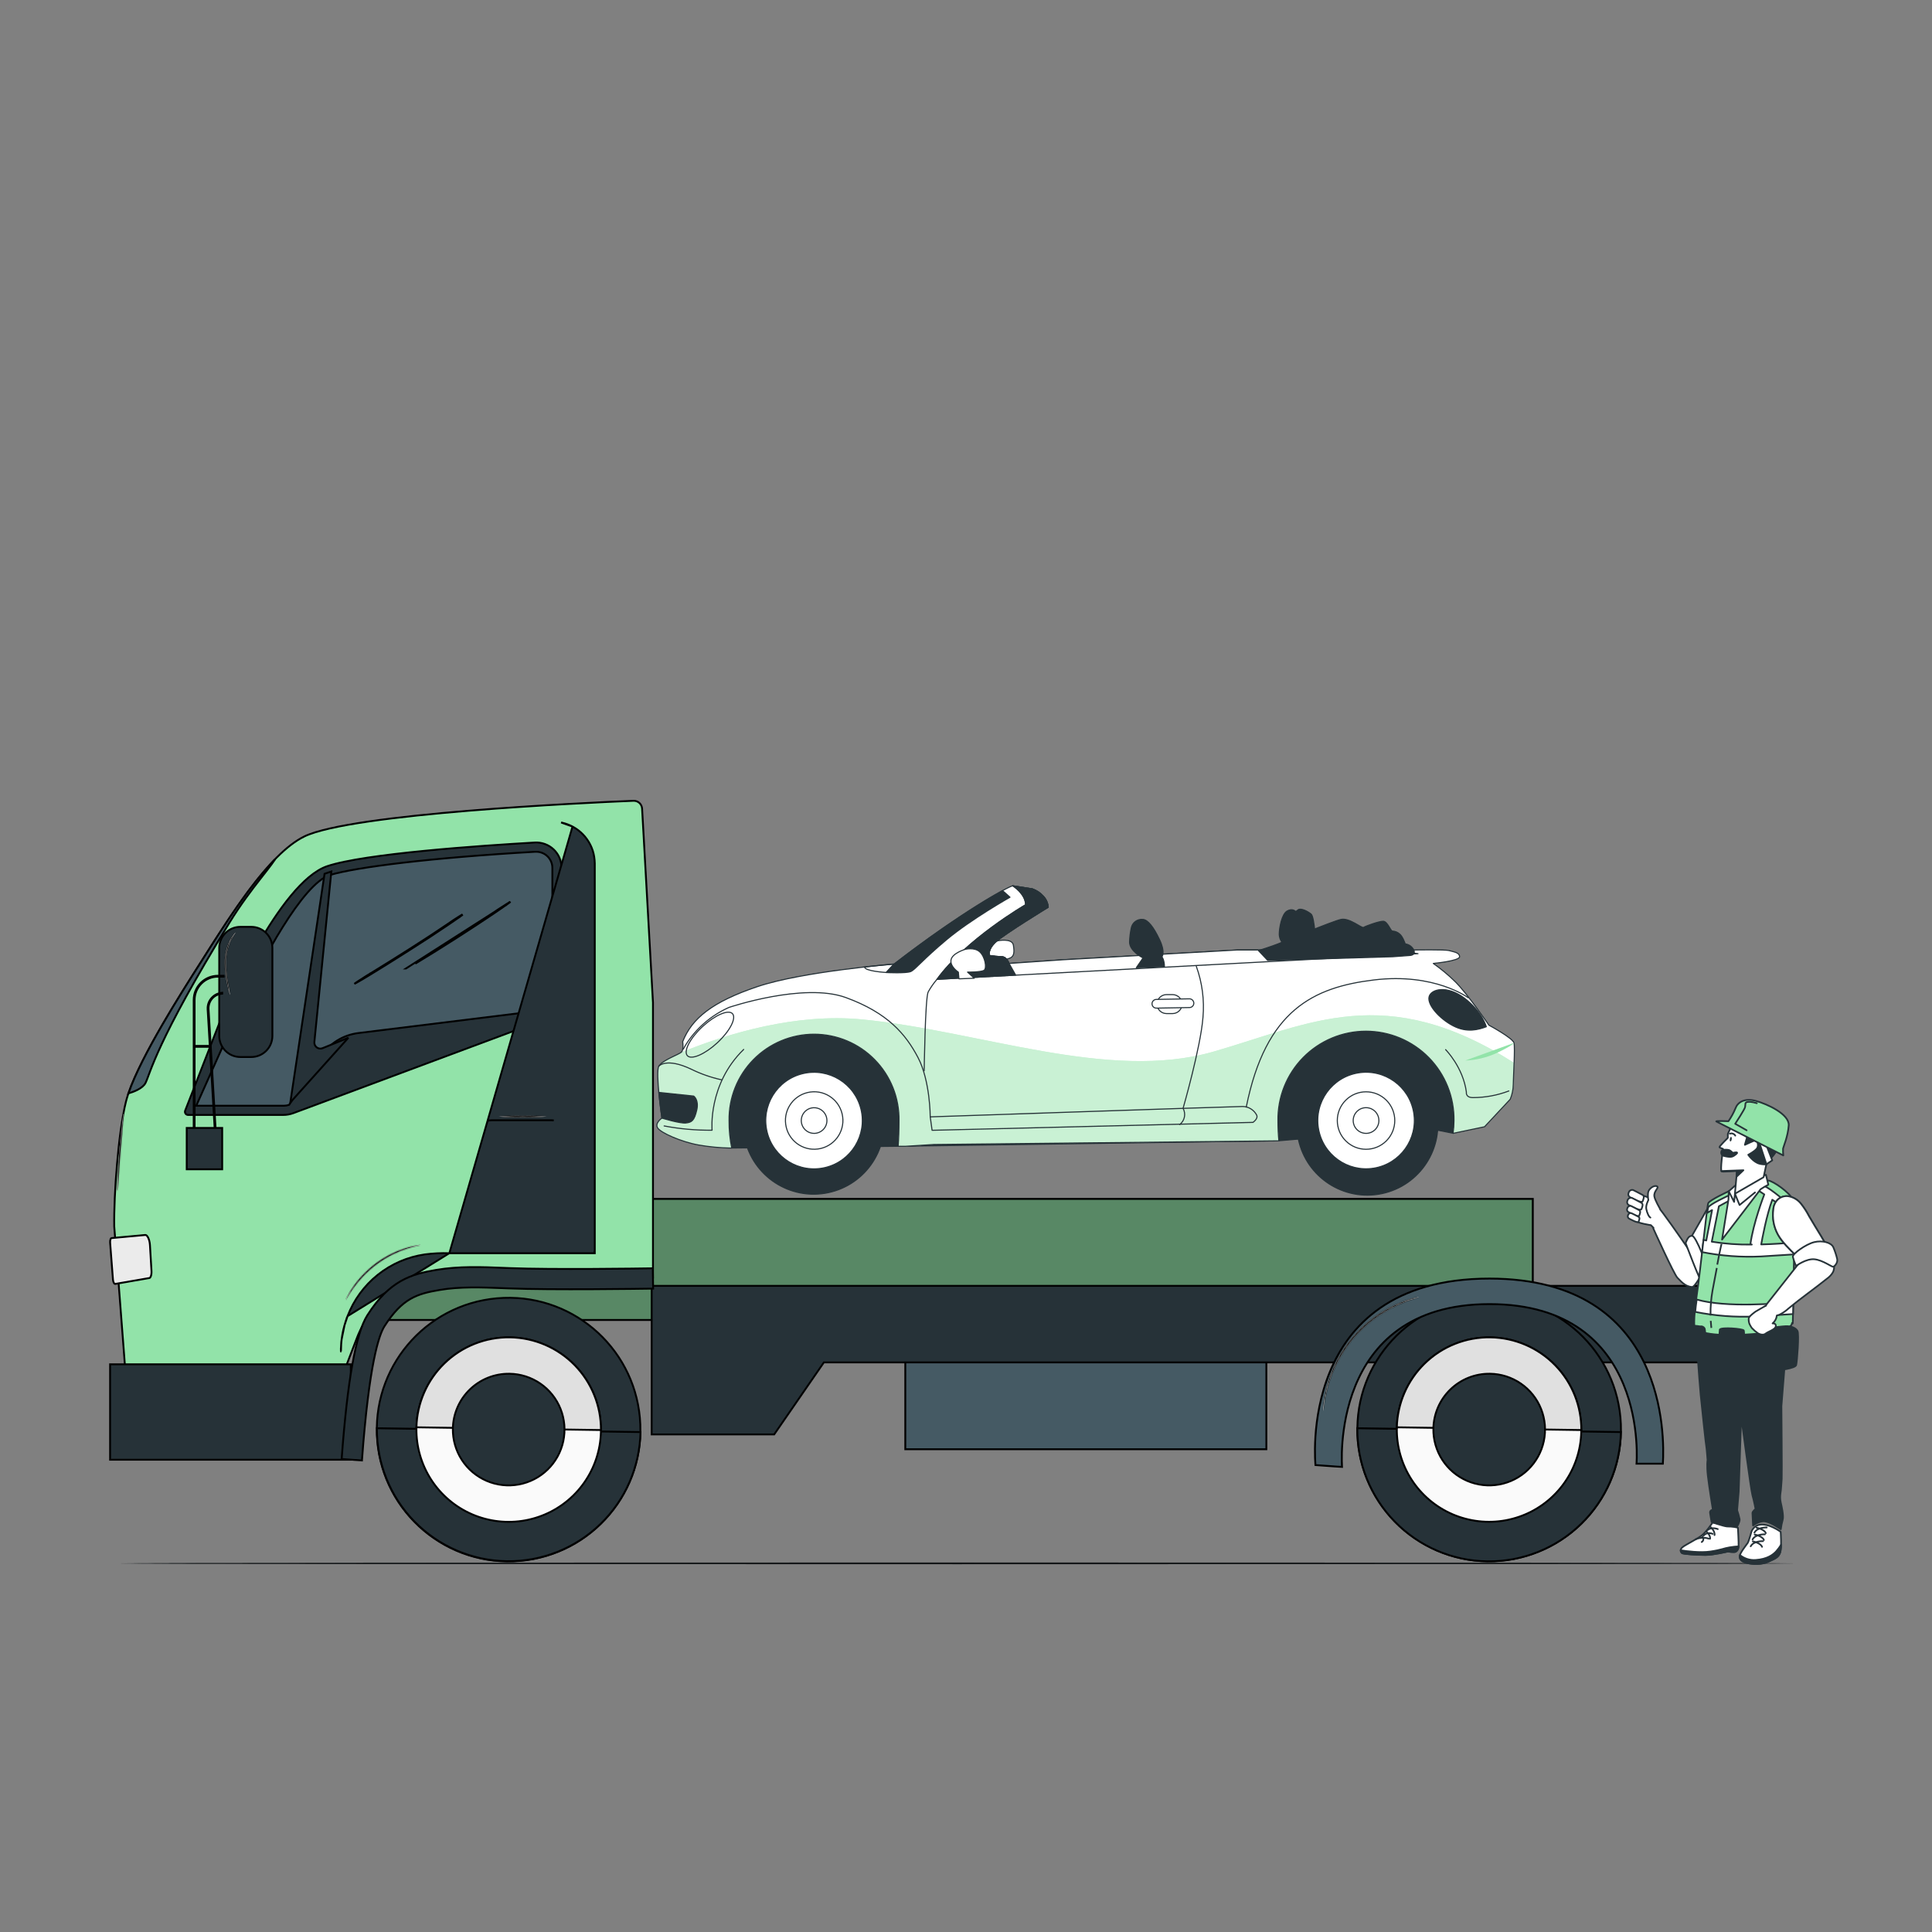 <svg width="2000" height="2000" viewBox="0 0 2000 2000" fill="none" xmlns="http://www.w3.org/2000/svg">
<rect x="0" y="0" width="2000" height="2000" fill="#808080" stroke="none"/>
<path d="M757.554 1188.43L929.836 1186.62L1324.05 1180.88L1477.38 1167.84L1504.26 1173.14C1504.26 1173.14 1519.05 1161.05 1517.9 1130.59C1516.76 1100.13 1493.08 1049.36 1420.88 1044.84C1348.68 1040.33 1308.04 1087.7 1291.13 1111.41C1274.21 1135.11 945.844 1141.87 945.844 1141.87C945.844 1141.87 939.082 1075.31 879.282 1059.51C819.481 1043.72 781.135 1064.03 758.581 1088.76C736.028 1113.48 742.789 1177.9 742.789 1177.9L757.554 1188.43Z" fill="#263238" stroke="#263238" stroke-width="1.111" stroke-linecap="round" stroke-linejoin="round"/>
<path d="M1032.57 973.934C1032.57 973.934 1047.77 970.78 1049.03 978.378C1050.3 985.975 1049.68 989.774 1045.88 991.662C1040.07 994.087 1033.62 994.532 1027.53 992.928C1026.1 992.577 1024.79 991.867 1023.72 990.865C1022.65 989.864 1021.86 988.604 1021.41 987.207C1020.96 985.81 1020.88 984.321 1021.18 982.885C1021.47 981.448 1022.13 980.11 1023.09 978.999C1025.78 976.548 1029.04 974.807 1032.57 973.934V973.934Z" fill="white" stroke="#263238" stroke-width="1.111" stroke-linecap="round" stroke-linejoin="round"/>
<path d="M1567.26 1079.61C1566 1074.54 1541.32 1061.26 1541.32 1061.26C1541.32 1061.26 1518.53 1027.81 1505.89 1015.7C1498.99 1009.02 1491.58 1002.88 1483.74 997.347C1483.74 997.347 1510.95 994.815 1510.95 990.395C1510.95 985.975 1504.62 985.33 1500.18 984.064C1495.73 982.798 1463.48 983.443 1463.48 983.443H1280.61L1100.28 993.549L1044.61 997.347C1044.61 997.347 1042.08 990.395 1037.01 990.395C1032.77 990.248 1028.54 989.825 1024.35 989.129C1024.35 989.129 1021.82 983.443 1030.68 975.2C1039.55 966.957 1085.11 939.148 1085.11 939.148C1084.77 934.882 1082.98 930.86 1080.04 927.751C1076.94 924.306 1073.02 921.694 1068.65 920.154L1048.41 917C1045.23 917 995.849 943.568 925.656 997.993C925.656 997.993 830.734 1005.59 783.907 1021.41C737.079 1037.22 716.198 1054.31 706.713 1078.34C706.713 1078.34 707.979 1086.58 705.447 1089.12C702.914 1091.65 685.831 1097.33 682.033 1103.67C678.234 1110 685.21 1157.45 685.21 1157.45C685.21 1157.45 677.613 1162.51 680.766 1167.6C683.92 1172.69 705.447 1182.15 723.174 1185.3C734.223 1187.24 745.407 1188.3 756.622 1188.48H757.482C755.571 1179.12 754.65 1169.58 754.735 1160.03C754.543 1148.35 756.675 1136.76 761.009 1125.92C765.343 1115.08 771.791 1105.21 779.978 1096.89C788.165 1088.56 797.926 1081.95 808.693 1077.44C819.46 1072.93 831.018 1070.61 842.692 1070.61C854.366 1070.61 865.924 1072.93 876.691 1077.44C887.458 1081.95 897.219 1088.56 905.406 1096.89C913.592 1105.21 920.041 1115.08 924.374 1125.92C928.708 1136.76 930.841 1148.35 930.649 1160.03C930.649 1169.94 930.338 1178.76 929.765 1186.66H936.932L966.677 1184.78L1323.88 1181C1323.26 1174.62 1322.93 1167.67 1322.93 1160.1C1322.73 1148.01 1324.94 1136 1329.43 1124.78C1333.92 1113.55 1340.6 1103.33 1349.08 1094.71C1357.56 1086.09 1367.67 1079.25 1378.82 1074.58C1389.98 1069.91 1401.95 1067.5 1414.04 1067.5C1426.13 1067.5 1438.1 1069.91 1449.25 1074.58C1460.4 1079.25 1470.51 1086.09 1478.99 1094.71C1487.47 1103.33 1494.15 1113.55 1498.64 1124.78C1503.13 1136 1505.34 1148.01 1505.15 1160.1C1505.14 1164.5 1504.82 1168.9 1504.19 1173.26L1536.78 1166.43L1563.37 1137.95C1565.37 1133.13 1566.44 1127.97 1566.52 1122.75C1566.62 1114.42 1568.53 1084.67 1567.26 1079.61Z" fill="white"/>
<path d="M1566.62 1122.64C1566.62 1118.57 1567.07 1109.3 1567.41 1100.32C1433.95 1015.19 1355.75 1060.09 1255.79 1088.76C1147.44 1119.82 1014.48 1067.25 892.637 1055.31C824.307 1048.62 753.731 1069.64 704.921 1089.55C701.122 1092.25 685.64 1097.67 682.033 1103.67C678.425 1109.66 685.21 1157.45 685.21 1157.45C685.21 1157.45 677.613 1162.51 680.766 1167.6C683.92 1172.69 705.447 1182.15 723.174 1185.3C734.223 1187.24 745.407 1188.3 756.622 1188.48H757.482C755.571 1179.12 754.65 1169.58 754.735 1160.03C754.543 1148.35 756.675 1136.76 761.009 1125.92C765.343 1115.08 771.791 1105.21 779.978 1096.89C788.165 1088.56 797.926 1081.95 808.693 1077.44C819.46 1072.93 831.018 1070.61 842.692 1070.61C854.366 1070.61 865.924 1072.93 876.691 1077.44C887.458 1081.95 897.219 1088.56 905.406 1096.89C913.592 1105.21 920.041 1115.08 924.374 1125.92C928.708 1136.76 930.841 1148.35 930.649 1160.03C930.649 1169.94 930.338 1178.76 929.765 1186.67H936.932L966.677 1184.78L1323.88 1181C1323.26 1174.62 1322.93 1167.67 1322.93 1160.1C1322.73 1148.01 1324.94 1136 1329.43 1124.78C1333.92 1113.55 1340.6 1103.33 1349.08 1094.71C1357.56 1086.09 1367.67 1079.25 1378.82 1074.58C1389.98 1069.91 1401.95 1067.5 1414.04 1067.5C1426.13 1067.5 1438.1 1069.91 1449.25 1074.58C1460.4 1079.25 1470.51 1086.09 1478.99 1094.71C1487.47 1103.33 1494.15 1113.55 1498.64 1124.78C1503.13 1136 1505.34 1148.01 1505.15 1160.1C1505.14 1164.5 1504.82 1168.9 1504.19 1173.26L1536.78 1166.43L1563.37 1137.95C1565.42 1133.1 1566.53 1127.9 1566.62 1122.64V1122.64Z" fill="#92E3A9"/>
<path opacity="0.5" d="M1566.62 1122.64C1566.62 1118.57 1567.07 1109.3 1567.41 1100.32C1433.95 1015.19 1355.75 1060.09 1255.79 1088.76C1147.44 1119.82 1014.48 1067.25 892.637 1055.31C824.307 1048.62 753.731 1069.64 704.921 1089.55C701.122 1092.25 685.64 1097.67 682.033 1103.67C678.425 1109.66 685.21 1157.45 685.21 1157.45C685.21 1157.45 677.613 1162.51 680.766 1167.6C683.92 1172.69 705.447 1182.15 723.174 1185.3C734.223 1187.24 745.407 1188.3 756.622 1188.48H757.482C755.571 1179.12 754.65 1169.58 754.735 1160.03C754.543 1148.35 756.675 1136.76 761.009 1125.92C765.343 1115.08 771.791 1105.21 779.978 1096.89C788.165 1088.56 797.926 1081.95 808.693 1077.44C819.46 1072.93 831.018 1070.61 842.692 1070.61C854.366 1070.61 865.924 1072.93 876.691 1077.44C887.458 1081.95 897.219 1088.56 905.406 1096.89C913.592 1105.21 920.041 1115.08 924.374 1125.92C928.708 1136.76 930.841 1148.35 930.649 1160.03C930.649 1169.94 930.338 1178.76 929.765 1186.67H936.932L966.677 1184.78L1323.88 1181C1323.26 1174.62 1322.93 1167.67 1322.93 1160.1C1322.73 1148.01 1324.94 1136 1329.43 1124.78C1333.92 1113.55 1340.6 1103.33 1349.08 1094.71C1357.56 1086.09 1367.67 1079.25 1378.82 1074.58C1389.98 1069.91 1401.95 1067.5 1414.04 1067.5C1426.13 1067.5 1438.1 1069.91 1449.25 1074.58C1460.4 1079.25 1470.51 1086.09 1478.99 1094.71C1487.47 1103.33 1494.15 1113.55 1498.64 1124.78C1503.13 1136 1505.34 1148.01 1505.15 1160.1C1505.14 1164.5 1504.82 1168.9 1504.19 1173.26L1536.78 1166.43L1563.37 1137.95C1565.42 1133.1 1566.53 1127.9 1566.62 1122.64V1122.64Z" fill="white"/>
<path d="M1567.26 1079.61C1566 1074.54 1541.32 1061.26 1541.32 1061.26C1541.32 1061.26 1518.53 1027.81 1505.89 1015.7C1498.99 1009.02 1491.58 1002.88 1483.74 997.347C1483.74 997.347 1510.95 994.815 1510.95 990.395C1510.95 985.975 1504.62 985.33 1500.18 984.064C1495.73 982.798 1463.48 983.443 1463.48 983.443H1280.61L1100.28 993.549L1044.61 997.347C1044.61 997.347 1042.08 990.395 1037.01 990.395C1032.77 990.248 1028.54 989.825 1024.35 989.129C1024.35 989.129 1021.82 983.443 1030.68 975.2C1039.55 966.957 1085.11 939.148 1085.11 939.148C1084.77 934.882 1082.98 930.86 1080.04 927.751C1076.94 924.306 1073.02 921.694 1068.65 920.154L1048.41 917C1045.23 917 995.849 943.568 925.656 997.993C925.656 997.993 830.734 1005.59 783.907 1021.41C737.079 1037.22 716.198 1054.31 706.713 1078.34C706.713 1078.34 707.979 1086.58 705.447 1089.12C702.914 1091.65 685.831 1097.33 682.033 1103.67C678.234 1110 685.21 1157.45 685.21 1157.45C685.21 1157.45 677.613 1162.51 680.766 1167.6C683.92 1172.69 705.447 1182.15 723.174 1185.3C734.223 1187.24 745.407 1188.3 756.622 1188.48H757.482C755.571 1179.12 754.65 1169.58 754.735 1160.03C754.543 1148.35 756.675 1136.76 761.009 1125.92C765.343 1115.08 771.791 1105.21 779.978 1096.89C788.165 1088.56 797.926 1081.95 808.693 1077.44C819.46 1072.93 831.018 1070.61 842.692 1070.61C854.366 1070.61 865.924 1072.93 876.691 1077.44C887.458 1081.95 897.219 1088.56 905.406 1096.89C913.592 1105.21 920.041 1115.08 924.374 1125.92C928.708 1136.76 930.841 1148.35 930.649 1160.03C930.649 1169.94 930.338 1178.76 929.765 1186.66H936.932L966.677 1184.78L1323.88 1181C1323.26 1174.62 1322.93 1167.67 1322.93 1160.1C1322.73 1148.01 1324.94 1136 1329.43 1124.78C1333.92 1113.55 1340.6 1103.33 1349.08 1094.71C1357.56 1086.09 1367.67 1079.25 1378.82 1074.58C1389.98 1069.91 1401.95 1067.5 1414.04 1067.5C1426.13 1067.5 1438.1 1069.91 1449.25 1074.58C1460.4 1079.25 1470.51 1086.09 1478.99 1094.71C1487.47 1103.33 1494.15 1113.55 1498.64 1124.78C1503.13 1136 1505.34 1148.01 1505.15 1160.1C1505.14 1164.5 1504.82 1168.9 1504.19 1173.26L1536.78 1166.43L1563.37 1137.95C1565.37 1133.13 1566.44 1127.97 1566.52 1122.75C1566.62 1114.42 1568.53 1084.67 1567.26 1079.61Z" stroke="#263238" stroke-width="1.111" stroke-linecap="round" stroke-linejoin="round"/>
<path d="M1061.69 936.615C1061.69 936.615 1000.32 972.046 969.951 1013.81L1467.92 987.241L1436.12 983.443H1280.61L1100.28 993.549L1044.61 997.348C1044.61 997.348 1042.08 990.395 1037.01 990.395C1032.77 990.248 1028.54 989.825 1024.35 989.129C1024.35 989.129 1021.82 983.443 1030.68 975.2C1039.55 966.957 1085.11 939.148 1085.11 939.148C1084.77 934.882 1082.98 930.86 1080.04 927.751C1076.94 924.306 1073.02 921.694 1068.65 920.154L1048.41 917C1048.41 917 1061.69 925.219 1061.69 936.615Z" fill="white" stroke="#263238" stroke-width="1.111" stroke-linecap="round" stroke-linejoin="round"/>
<path d="M1183.02 951.786C1180.27 951.504 1177.53 952.26 1175.31 953.906C1173.1 955.551 1171.59 957.967 1171.07 960.674C1170.06 965.454 1169.47 970.316 1169.33 975.2C1169.33 984.757 1183.26 991.661 1183.26 991.661L1176.28 1001.79L1205.4 1000.53C1205.42 997.939 1205 995.368 1204.14 992.928L1202.87 990.395C1202.87 990.395 1206.67 985.975 1200.34 972.668C1194.01 959.36 1188.39 952.432 1183.26 951.786H1183.02Z" fill="#263238" stroke="#263238" stroke-width="1.111" stroke-linecap="round" stroke-linejoin="round"/>
<path d="M1302.76 984.064L1312.32 994.194L1442.05 990.396L1459.13 989.129C1459.13 989.129 1466.08 989.129 1463.55 983.443C1462.71 981.738 1461.46 980.268 1459.92 979.163C1458.37 978.058 1456.57 977.354 1454.69 977.112C1454.69 977.112 1452.15 969.514 1449 966.982C1446.92 965.064 1444.23 963.947 1441.4 963.828C1439.52 963.828 1436.34 953.698 1431.85 953.698C1427.36 953.698 1413.5 958.763 1411.59 960.029C1409.68 961.296 1397.04 949.899 1388.2 951.787C1379.36 953.674 1329.35 974.579 1323.02 977.112C1316.69 979.644 1302.76 984.064 1302.76 984.064Z" fill="#263238" stroke="#263238" stroke-width="1.111" stroke-linecap="round" stroke-linejoin="round"/>
<path d="M1362.25 979.644C1362.25 979.644 1360.98 949.278 1357.19 946.196C1353.39 943.114 1346.43 939.865 1343.9 941.776L1341.37 943.663C1341.37 943.663 1338.19 939.865 1332.51 943.042C1326.82 946.22 1324.29 960.746 1324.29 967.077C1324.32 968.974 1324.72 970.846 1325.48 972.585C1326.24 974.324 1327.34 975.895 1328.71 977.207L1317.96 983.538L1323.64 992.378L1362.25 979.644Z" fill="#263238" stroke="#263238" stroke-width="1.111" stroke-linecap="round" stroke-linejoin="round"/>
<path d="M1044.61 997.348C1044.61 997.348 1042.08 990.395 1037.01 990.395C1032.77 990.248 1028.54 989.825 1024.35 989.129C1024.35 989.129 1021.82 983.443 1030.68 975.2C1039.55 966.957 1085.11 939.148 1085.11 939.148C1084.77 934.882 1082.98 930.86 1080.04 927.751C1076.94 924.306 1073.02 921.694 1068.65 920.154L1048.41 917C1048.41 917 1061.69 925.219 1061.69 936.615C1061.69 936.615 1000.32 972.046 969.951 1013.81L1051.45 1009.46L1044.61 997.348Z" fill="#263238" stroke="#263238" stroke-width="1.111" stroke-linecap="round" stroke-linejoin="round"/>
<path d="M999.051 982.798C999.051 982.798 1008.61 980.266 1014.22 985.331C1019.84 990.396 1021.82 1002.41 1018.67 1004.44C1015.51 1006.47 1001.58 1006.33 1001.58 1006.33L1008.54 1012.66L992.72 1013.28L992.075 1006.33C992.075 1006.33 983.235 1000.65 984.501 993.669C985.767 986.693 999.051 982.798 999.051 982.798Z" fill="white" stroke="#263238" stroke-width="1.111" stroke-linecap="round" stroke-linejoin="round"/>
<path d="M1519.79 1032.78C1519.79 1032.78 1485.01 1006.86 1422.36 1014.43C1359.72 1022 1310.36 1045.49 1290.12 1146.05" stroke="#263238" stroke-width="1.111" stroke-linecap="round" stroke-linejoin="round"/>
<path d="M1297.07 1161.87C1297.07 1161.87 1302.76 1158.07 1300.87 1154.27C1299.48 1151.62 1297.38 1149.39 1294.82 1147.84C1292.26 1146.28 1289.32 1145.45 1286.32 1145.43C1278.73 1145.43 962.975 1156.18 962.975 1156.18L964.886 1170.08L1297.07 1161.87Z" stroke="#263238" stroke-width="1.111" stroke-linecap="round" stroke-linejoin="round"/>
<path d="M962.974 1156.18C962.974 1156.18 962.974 1118.84 950.335 1094.8C937.696 1070.77 919.276 1048.62 875.65 1032.68C832.024 1016.75 754.806 1042.81 754.806 1042.81C736.303 1050.97 720.661 1064.48 709.89 1081.59L707.357 1086.01" stroke="#263238" stroke-width="1.111" stroke-linecap="round" stroke-linejoin="round"/>
<path d="M742.597 1079.46C729.648 1091.41 715.696 1097.43 711.538 1092.82C707.381 1088.21 714.286 1074.73 727.235 1062.74C740.184 1050.75 754.113 1044.77 758.294 1049.38C762.475 1053.99 755.523 1067.47 742.597 1079.46Z" stroke="#263238" stroke-width="1.111" stroke-linecap="round" stroke-linejoin="round"/>
<path d="M682.009 1130.88C683.275 1144.28 685.21 1157.44 685.21 1157.44C685.21 1157.44 703.559 1163.13 709.89 1162.51C716.222 1161.89 718.73 1159.98 721.263 1149.23C723.795 1138.47 718.109 1134.65 718.109 1134.65L682.033 1130.85L682.009 1130.88Z" fill="#263238" stroke="#263238" stroke-width="1.111" stroke-linecap="round" stroke-linejoin="round"/>
<path d="M1213.86 1049.24H1207.53C1204.93 1049.23 1202.44 1048.2 1200.61 1046.36C1198.77 1044.53 1197.74 1042.04 1197.73 1039.44V1039.44C1197.73 1036.84 1198.76 1034.35 1200.6 1032.51C1202.44 1030.67 1204.93 1029.63 1207.53 1029.62H1213.86C1215.15 1029.63 1216.43 1029.88 1217.62 1030.37C1218.81 1030.87 1219.89 1031.59 1220.8 1032.5C1221.71 1033.41 1222.44 1034.5 1222.93 1035.69C1223.42 1036.88 1223.68 1038.15 1223.68 1039.44C1223.67 1042.04 1222.64 1044.54 1220.79 1046.37C1218.95 1048.21 1216.46 1049.24 1213.86 1049.24V1049.24Z" fill="white" stroke="#263238" stroke-width="1.111" stroke-linecap="round" stroke-linejoin="round"/>
<path d="M1197.09 1043.62C1195.89 1043.62 1194.74 1043.15 1193.89 1042.3C1193.05 1041.46 1192.57 1040.31 1192.57 1039.11C1192.57 1037.91 1193.05 1036.76 1193.89 1035.92C1194.74 1035.07 1195.89 1034.59 1197.09 1034.59L1231.25 1033.97C1232.44 1033.97 1233.59 1034.42 1234.45 1035.25C1235.3 1036.08 1235.8 1037.2 1235.84 1038.39C1235.85 1038.99 1235.75 1039.58 1235.53 1040.13C1235.32 1040.68 1235 1041.19 1234.59 1041.61C1234.17 1042.04 1233.68 1042.39 1233.14 1042.62C1232.6 1042.86 1232.01 1042.99 1231.42 1043L1197.26 1043.62H1197.09Z" fill="white" stroke="#263238" stroke-width="1.111" stroke-linecap="round" stroke-linejoin="round"/>
<path d="M1427.12 1236.27C1466.91 1229.84 1493.95 1192.37 1487.52 1152.58C1481.09 1112.79 1443.62 1085.75 1403.83 1092.18C1364.04 1098.61 1337 1136.08 1343.43 1175.87C1349.86 1215.66 1387.33 1242.7 1427.12 1236.27Z" fill="#263238" stroke="#263238" stroke-width="1.111" stroke-linecap="round" stroke-linejoin="round"/>
<path d="M1422.21 1209.29C1449.45 1204.84 1467.93 1179.14 1463.47 1151.9C1459.02 1124.66 1433.33 1106.18 1406.09 1110.63C1378.84 1115.08 1360.37 1140.78 1364.82 1168.02C1369.27 1195.26 1394.96 1213.74 1422.21 1209.29Z" fill="white" stroke="#263238" stroke-width="1.111" stroke-linecap="round" stroke-linejoin="round"/>
<path d="M1435.15 1181.01C1446.77 1169.4 1446.77 1150.56 1435.15 1138.95C1423.53 1127.33 1404.7 1127.33 1393.08 1138.95C1381.47 1150.56 1381.47 1169.4 1393.08 1181.01C1404.7 1192.63 1423.53 1192.63 1435.15 1181.01Z" stroke="#263238" stroke-width="1.111" stroke-linecap="round" stroke-linejoin="round"/>
<path d="M1427.43 1159.98C1427.43 1157.34 1426.66 1154.77 1425.2 1152.58C1423.74 1150.39 1421.66 1148.68 1419.23 1147.67C1416.8 1146.66 1414.12 1146.39 1411.54 1146.9C1408.96 1147.41 1406.58 1148.68 1404.72 1150.54C1402.86 1152.4 1401.59 1154.77 1401.07 1157.35C1400.55 1159.93 1400.82 1162.61 1401.82 1165.04C1402.83 1167.47 1404.54 1169.55 1406.72 1171.02C1408.91 1172.48 1411.49 1173.26 1414.12 1173.26C1415.87 1173.26 1417.6 1172.92 1419.21 1172.26C1420.83 1171.59 1422.29 1170.61 1423.53 1169.38C1424.76 1168.15 1425.75 1166.68 1426.41 1165.07C1427.08 1163.45 1427.43 1161.72 1427.43 1159.98V1159.98Z" stroke="#263238" stroke-width="1.111" stroke-linecap="round" stroke-linejoin="round"/>
<path d="M853.961 1235.28C893.751 1228.85 920.794 1191.38 914.363 1151.59C907.932 1111.8 870.463 1084.76 830.673 1091.19C790.883 1097.62 763.84 1135.09 770.271 1174.88C776.701 1214.67 814.171 1241.71 853.961 1235.28Z" fill="#263238" stroke="#263238" stroke-width="1.111" stroke-linecap="round" stroke-linejoin="round"/>
<path d="M854.27 1208.63C881.122 1202.24 897.705 1175.28 891.308 1148.43C884.91 1121.58 857.956 1105 831.104 1111.39C804.252 1117.79 787.669 1144.74 794.066 1171.6C800.464 1198.45 827.418 1215.03 854.27 1208.63Z" fill="white" stroke="#263238" stroke-width="1.111" stroke-linecap="round" stroke-linejoin="round"/>
<path d="M849.702 1188.88C865.685 1185.09 875.565 1169.05 871.769 1153.07C867.973 1137.08 851.939 1127.2 835.956 1131C819.973 1134.8 810.093 1150.83 813.889 1166.81C817.685 1182.8 833.719 1192.68 849.702 1188.88Z" stroke="#263238" stroke-width="1.111" stroke-linecap="round" stroke-linejoin="round"/>
<path d="M856.035 1159.98C856.035 1157.35 855.256 1154.78 853.797 1152.6C852.337 1150.41 850.262 1148.71 847.835 1147.71C845.408 1146.7 842.737 1146.44 840.16 1146.95C837.583 1147.46 835.216 1148.73 833.358 1150.59C831.501 1152.44 830.236 1154.81 829.723 1157.39C829.21 1159.96 829.474 1162.63 830.479 1165.06C831.484 1167.49 833.187 1169.56 835.371 1171.02C837.556 1172.48 840.124 1173.26 842.751 1173.26C846.275 1173.26 849.653 1171.86 852.145 1169.37C854.636 1166.88 856.035 1163.5 856.035 1159.98V1159.98Z" stroke="#263238" stroke-width="1.111" stroke-linecap="round" stroke-linejoin="round"/>
<path d="M1238.42 1000.36C1244.55 1017.28 1246.9 1035.35 1245.3 1053.28C1242.91 1084.15 1224.71 1147.36 1224.71 1147.36C1226.23 1150.1 1226.72 1153.29 1226.09 1156.36C1225.46 1159.42 1223.76 1162.17 1221.29 1164.09" stroke="#263238" stroke-width="1.111" stroke-linecap="round" stroke-linejoin="round"/>
<path d="M969.951 1013.81C966.464 1017.85 963.405 1022.23 960.824 1026.9C957.742 1033.09 956.715 1108.47 956.715 1108.47" stroke="#263238" stroke-width="1.111" stroke-linecap="round" stroke-linejoin="round"/>
<path d="M942.809 1005.73C947.588 1003.65 954.755 993.787 979.985 972.691C1005.21 951.594 1045.54 928.802 1045.54 928.802L1037.87 921.969C1019.38 931.979 978.432 957.137 925.583 997.992L917.389 1006.76C917.389 1006.76 938.031 1007.79 942.809 1005.73Z" fill="#263238" stroke="#263238" stroke-width="1.111" stroke-linecap="round" stroke-linejoin="round"/>
<path d="M925.417 997.97C923.745 998.089 911.799 999.093 895.003 1000.98C895.003 1005.45 917.461 1006.71 917.461 1006.71L925.417 997.97Z" stroke="#263238" stroke-width="1.111" stroke-linecap="round" stroke-linejoin="round"/>
<path d="M1538.64 1062.86C1538.64 1062.86 1534.32 1047.26 1516.11 1033.4C1497.91 1019.54 1481.04 1023.84 1479.32 1032.11C1477.6 1040.38 1490.14 1054.62 1504.43 1061.98C1518.72 1069.33 1530.54 1065.89 1538.64 1062.86Z" fill="#263238" stroke="#263238" stroke-width="1.111" stroke-linecap="round" stroke-linejoin="round"/>
<path d="M1496.5 1086.58C1496.5 1086.58 1514.56 1104.64 1518 1130.59C1518 1130.59 1516.88 1136.23 1524.78 1136.23C1537.48 1136.22 1550.07 1133.9 1561.94 1129.37" stroke="#263238" stroke-width="1.111" stroke-linecap="round" stroke-linejoin="round"/>
<path d="M1567.26 1079.61C1567.26 1079.61 1566.45 1082 1549.54 1089.98C1539.25 1094.74 1528.13 1097.43 1516.81 1097.88" fill="#92E3A9"/>
<path d="M682.032 1103.66C682.032 1103.66 689.749 1094.49 715.696 1106.89C725.576 1111.74 736.004 1115.39 746.755 1117.76" stroke="#263238" stroke-width="1.111" stroke-linecap="round" stroke-linejoin="round"/>
<path d="M687.503 1165.57C703.865 1168.68 720.495 1170.16 737.15 1169.99C737.15 1169.99 732.634 1122.59 769.857 1086.37" stroke="#263238" stroke-width="1.111" stroke-linecap="round" stroke-linejoin="round"/>
<mask id="path-37-inside-1_1263_971" fill="white">
<path d="M1857.96 1618.44C1857.96 1618.82 1469.65 1619.1 990.812 1619.1C511.973 1619.1 123.664 1618.82 123.664 1618.44C123.664 1618.06 511.897 1617.78 990.939 1617.78C1469.98 1617.78 1857.96 1618.08 1857.96 1618.44Z"/>
</mask>
<path d="M1857.96 1618.44C1857.96 1618.82 1469.65 1619.1 990.812 1619.1C511.973 1619.1 123.664 1618.82 123.664 1618.44C123.664 1618.06 511.897 1617.78 990.939 1617.78C1469.98 1617.78 1857.96 1618.08 1857.96 1618.44Z" fill="#263238"/>
<path d="M1848.33 1618.44C1849.77 1613.39 1854.6 1609.42 1855.61 1609.11C1855.98 1609.02 1856.55 1608.92 1856.74 1608.89C1857.04 1608.86 1857.26 1608.84 1857.28 1608.84C1857.39 1608.83 1857.45 1608.83 1857.37 1608.84C1857.26 1608.84 1857.04 1608.84 1856.68 1608.85C1855.97 1608.86 1854.88 1608.87 1853.41 1608.88C1850.47 1608.91 1846.08 1608.93 1840.3 1608.95C1828.76 1609 1811.73 1609.04 1789.79 1609.08C1745.91 1609.16 1682.41 1609.23 1603.94 1609.29C1447.01 1609.4 1230.23 1609.47 990.812 1609.47V1628.73C1230.23 1628.73 1447.02 1628.66 1603.96 1628.54C1682.42 1628.48 1745.93 1628.41 1789.82 1628.33C1811.77 1628.29 1828.81 1628.25 1840.38 1628.2C1846.15 1628.18 1850.58 1628.16 1853.56 1628.14C1855.04 1628.12 1856.19 1628.11 1856.98 1628.1C1857.37 1628.09 1857.71 1628.09 1857.98 1628.08C1858.09 1628.08 1858.29 1628.07 1858.49 1628.06C1858.56 1628.05 1858.82 1628.04 1859.14 1628C1859.34 1627.97 1859.92 1627.86 1860.3 1627.78C1861.31 1627.46 1866.15 1623.49 1867.59 1618.44H1848.33ZM990.812 1609.47C751.394 1609.47 534.61 1609.4 377.681 1609.29C299.216 1609.23 235.717 1609.16 191.837 1609.08C169.895 1609.04 152.864 1609 141.321 1608.95C135.548 1608.93 131.158 1608.91 128.217 1608.88C126.742 1608.87 125.653 1608.86 124.943 1608.85C124.58 1608.84 124.359 1608.84 124.249 1608.84C124.177 1608.83 124.229 1608.83 124.338 1608.84C124.36 1608.84 124.586 1608.86 124.882 1608.89C125.072 1608.92 125.642 1609.02 126.015 1609.11C127.021 1609.42 131.858 1613.39 133.29 1618.44H114.038C115.47 1623.49 120.31 1627.46 121.322 1627.78C121.701 1627.86 122.28 1627.97 122.482 1628C122.801 1628.04 123.063 1628.05 123.132 1628.06C123.335 1628.07 123.529 1628.08 123.646 1628.08C123.912 1628.09 124.256 1628.09 124.642 1628.1C125.431 1628.11 126.581 1628.12 128.067 1628.14C131.048 1628.16 135.468 1628.18 141.248 1628.2C152.811 1628.25 169.857 1628.29 191.802 1628.33C235.693 1628.41 299.199 1628.48 377.666 1628.54C534.601 1628.66 751.391 1628.73 990.812 1628.73V1609.47ZM133.29 1618.44C131.858 1623.49 127.022 1627.46 126.016 1627.77C125.642 1627.86 125.072 1627.96 124.882 1627.99C124.586 1628.02 124.36 1628.04 124.338 1628.04C124.229 1628.04 124.177 1628.05 124.249 1628.04C124.359 1628.04 124.58 1628.03 124.943 1628.03C125.653 1628.02 126.741 1628.01 128.216 1628C131.157 1627.97 135.546 1627.95 141.318 1627.93C152.86 1627.88 169.889 1627.84 191.828 1627.8C235.705 1627.72 299.2 1627.65 377.668 1627.59C534.603 1627.47 751.419 1627.4 990.939 1627.4V1608.15C751.416 1608.15 534.595 1608.22 377.653 1608.34C299.183 1608.4 235.68 1608.47 191.793 1608.55C169.85 1608.59 152.806 1608.63 141.245 1608.68C135.466 1608.7 131.046 1608.72 128.066 1608.74C126.58 1608.75 125.43 1608.77 124.642 1608.78C124.256 1608.79 123.912 1608.79 123.646 1608.8C123.529 1608.8 123.335 1608.81 123.132 1608.82C123.062 1608.83 122.801 1608.84 122.481 1608.88C122.28 1608.91 121.701 1609.01 121.321 1609.1C120.31 1609.42 115.47 1613.39 114.038 1618.44H133.29ZM990.939 1627.4C1230.46 1627.4 1447.21 1627.48 1604.08 1627.6C1682.52 1627.66 1745.98 1627.73 1789.84 1627.81C1811.76 1627.85 1828.78 1627.89 1840.32 1627.94C1846.09 1627.96 1850.47 1627.98 1853.41 1628C1854.89 1628.01 1855.98 1628.02 1856.69 1628.03C1857.05 1628.04 1857.28 1628.04 1857.39 1628.04C1857.47 1628.05 1857.42 1628.05 1857.32 1628.04C1857.3 1628.04 1857.09 1628.03 1856.82 1628C1856.64 1627.97 1856.1 1627.88 1855.75 1627.81C1854.79 1627.53 1849.83 1623.6 1848.33 1618.44H1867.59C1866.08 1613.28 1861.12 1609.35 1860.16 1609.07C1859.8 1608.99 1859.25 1608.9 1859.06 1608.87C1858.76 1608.84 1858.52 1608.83 1858.45 1608.82C1858.26 1608.81 1858.07 1608.8 1857.96 1608.8C1857.7 1608.79 1857.36 1608.79 1856.97 1608.78C1856.19 1608.77 1855.04 1608.76 1853.56 1608.75C1850.58 1608.73 1846.16 1608.7 1840.39 1608.68C1828.83 1608.64 1811.8 1608.6 1789.87 1608.56C1746.01 1608.48 1682.54 1608.41 1604.1 1608.35C1447.22 1608.23 1230.46 1608.15 990.939 1608.15V1627.4Z" fill="black" mask="url(#path-37-inside-1_1263_971)"/>
<path d="M315.83 1241.12H1586.69V1366.4H315.83V1241.12Z" fill="#92E3A9" stroke="black" stroke-width="1.925"/>
<g opacity="0.4">
<path d="M315.831 1241.12H1586.69V1366.4H315.831V1241.12Z" fill="black" stroke="black" stroke-width="1.925"/>
</g>
<path d="M937.159 1384.38H1310.93V1500.25H937.159V1384.38Z" fill="#455A64" stroke="black" stroke-width="1.925"/>
<path d="M853.364 1410.37H852.859L852.572 1410.78L801.44 1484.89H674.618V1331.09H1789.1V1410.37H853.364Z" fill="#263238" stroke="black" stroke-width="1.925"/>
<path d="M675.959 1037.81V1322.49H460.153C440.55 1322.49 421.407 1328.43 405.247 1339.52C389.087 1350.62 376.668 1366.35 369.629 1384.64L369.629 1384.65L348.026 1440.89H131.434L118.263 1269.67C117.722 1237.17 122.507 1171.72 130.416 1140.31L130.416 1140.31C135.065 1121.81 148.929 1094.37 164.315 1067.36C179.682 1040.39 196.502 1013.97 206.992 997.543L206.992 997.543C208.837 994.653 210.731 991.676 212.668 988.63C226.104 967.501 241.664 943.035 258.044 921.201C276.813 896.184 296.541 874.794 315.255 865.791C327.476 859.917 351.655 854.781 381.994 850.366C412.285 845.957 448.575 842.284 484.917 839.288C557.595 833.296 630.428 830.015 655.778 828.969C658.031 828.884 660.228 829.688 661.896 831.206C663.564 832.725 664.569 834.837 664.696 837.089L675.959 1037.81Z" fill="#92E3A9" stroke="black" stroke-width="1.925"/>
<path d="M206.993 997.543L206.995 997.54C208.239 995.579 209.505 993.579 210.792 991.546C231.688 958.542 258.164 916.723 284.844 889.432C283.835 890.977 282.662 892.646 281.339 894.45C278.787 897.928 275.712 901.859 272.233 906.304C271.37 907.407 270.483 908.542 269.572 909.709C260.419 921.439 249.014 936.384 237.463 955.248C199.531 1016.99 179.018 1056.06 167.387 1080.9C161.571 1093.33 157.976 1102.19 155.536 1108.54C154.726 1110.65 154.048 1112.47 153.461 1114.05C152.265 1117.26 151.448 1119.45 150.664 1121.01C149.213 1123.89 146.084 1126.29 142.351 1128.21C139.268 1129.81 135.875 1131.03 132.925 1131.92C132.967 1131.79 133.01 1131.67 133.055 1131.54L133.055 1131.54L133.059 1131.53C139.747 1112.11 153.355 1086.23 167.752 1061.37C182.14 1036.52 197.277 1012.75 206.993 997.543Z" fill="#455A64" stroke="black" stroke-width="1.925"/>
<path d="M439.59 880.752C481.603 876.645 525.764 873.78 553.646 872.189C557.206 871.99 560.77 872.519 564.119 873.745C567.468 874.971 570.531 876.867 573.122 879.318C575.713 881.769 577.776 884.723 579.185 887.999C580.595 891.275 581.321 894.804 581.319 898.37V898.371V1028.7C581.318 1034.6 579.514 1040.36 576.148 1045.21C572.781 1050.06 568.014 1053.76 562.484 1055.82L303.7 1152.3C300.311 1153.55 296.726 1154.19 293.114 1154.19H194.72C194.2 1154.19 193.689 1154.06 193.227 1153.83C192.765 1153.59 192.366 1153.24 192.063 1152.82C191.761 1152.4 191.562 1151.91 191.485 1151.4C191.408 1150.89 191.452 1150.38 191.611 1149.89L229.655 1052.49C229.78 1052.21 230.01 1051.69 230.341 1050.94C233.73 1043.22 247.644 1011.55 266.473 978.701C276.833 960.628 288.665 942.229 301.032 927.287C313.422 912.315 326.248 900.94 338.567 896.731C357.76 890.21 397.531 884.864 439.59 880.752Z" fill="#263238" stroke="black" stroke-width="1.925"/>
<path d="M251.282 1037.41L251.282 1037.41C260.529 1017.2 275.951 986.425 292.7 959.605C301.076 946.193 309.768 933.794 318.171 924.203C326.605 914.577 334.632 907.916 341.658 905.771C354.997 901.771 380.938 897.314 417.183 893.08C453.4 888.848 499.846 884.845 554.163 881.736H555.165C559.578 881.751 563.805 883.512 566.923 886.635C570.041 889.758 571.795 893.989 571.803 898.402V1031.67C571.793 1034.76 570.844 1037.78 569.082 1040.31C567.341 1042.82 564.888 1044.75 562.042 1045.84L370.955 1069.42C363.152 1070.38 355.651 1073.03 348.975 1077.18C342.298 1081.33 336.605 1086.89 332.291 1093.46L332.291 1093.46L299.334 1143.72C297.584 1144.33 295.742 1144.65 293.886 1144.65L203.165 1144.62L204.151 1142.41C205.172 1140.12 206.644 1136.82 208.449 1132.78C212.058 1124.69 216.999 1113.63 222.323 1101.74C232.971 1077.94 245.15 1050.8 251.282 1037.41Z" fill="#455A64" stroke="black" stroke-width="1.925"/>
<path d="M342.996 902.149L325.431 1078.73L325.431 1078.74C325.332 1079.79 325.506 1080.86 325.938 1081.83C326.369 1082.8 327.042 1083.65 327.893 1084.28C328.744 1084.92 329.745 1085.33 330.798 1085.47C331.852 1085.61 332.924 1085.47 333.911 1085.08L333.915 1085.08L360.644 1074.28L300.559 1141.2L335.968 904.566L342.996 902.149Z" fill="#263238" stroke="black" stroke-width="1.925"/>
<path d="M113.991 1286.35C113.991 1286.35 113.991 1286.35 113.991 1286.35C113.885 1284.9 114.084 1283.63 114.449 1282.76C114.837 1281.83 115.26 1281.65 115.467 1281.65H115.512L115.556 1281.65L150.408 1278.44L150.408 1278.44L150.416 1278.44C150.793 1278.4 151.245 1278.54 151.771 1278.99C152.302 1279.45 152.846 1280.18 153.345 1281.16C154.341 1283.13 155.068 1285.94 155.234 1289L155.235 1289L156.811 1315.74L156.811 1315.74C156.934 1317.79 156.684 1319.65 156.215 1320.99C155.98 1321.66 155.703 1322.17 155.422 1322.51C155.141 1322.85 154.905 1322.96 154.743 1322.99L154.742 1322.99L119.202 1329.13L119.196 1329.13C118.97 1329.17 118.506 1329.05 117.967 1328.22C117.456 1327.43 117.049 1326.21 116.943 1324.76L116.943 1324.76L113.991 1286.35Z" fill="#EBEBEB" stroke="black" stroke-width="1.925"/>
<path d="M113.965 1412.32H363.173V1511.09H113.965V1412.32Z" fill="#263238" stroke="black" stroke-width="1.925"/>
<path d="M662.843 1474.67C665.735 1549.97 607.038 1613.36 531.739 1616.25C456.44 1619.15 393.053 1560.45 390.16 1485.15C387.268 1409.85 445.965 1346.46 521.264 1343.57C596.563 1340.68 659.95 1399.37 662.843 1474.67Z" fill="#263238" stroke="black" stroke-width="1.925"/>
<path d="M428.807 1574.86C403.732 1549.09 389.852 1514.46 390.171 1478.52L663.022 1482.47C662.299 1518.4 647.429 1552.6 621.629 1577.64C595.681 1602.82 560.798 1616.67 524.644 1616.15C488.489 1615.63 454.019 1600.78 428.807 1574.86Z" fill="#263238" stroke="black" stroke-width="1.925"/>
<path d="M446.392 1531.8C436.128 1515.94 430.799 1497.39 431.078 1478.5C431.451 1453.18 441.866 1429.04 460.033 1411.39C478.199 1393.75 502.63 1384.04 527.952 1384.41C546.843 1384.68 565.228 1390.54 580.783 1401.27C596.339 1411.99 608.365 1427.08 615.342 1444.64C622.318 1462.19 623.931 1481.43 619.977 1499.9C616.023 1518.37 606.679 1535.26 593.127 1548.42C579.575 1561.58 562.424 1570.43 543.843 1573.85C525.262 1577.26 506.086 1575.09 488.739 1567.61C471.393 1560.12 456.656 1547.66 446.392 1531.8Z" fill="#FAFAFA" stroke="black" stroke-width="1.925"/>
<path d="M460.033 1411.39C478.199 1393.75 502.63 1384.04 527.952 1384.41L527.953 1384.41C553.288 1384.78 577.437 1395.2 595.088 1413.38C612.515 1431.33 622.199 1455.38 622.084 1480.37L431.097 1477.54C431.717 1452.57 442.097 1428.82 460.033 1411.39Z" fill="#E0E0E0" stroke="black" stroke-width="1.925"/>
<path d="M478.071 1511.29C471.859 1501.7 468.632 1490.47 468.798 1479.04C469.021 1463.72 475.32 1449.11 486.312 1438.43C497.303 1427.75 512.086 1421.88 527.409 1422.1C538.839 1422.26 549.964 1425.81 559.378 1432.29C568.791 1438.78 576.069 1447.91 580.292 1458.53C584.514 1469.16 585.492 1480.79 583.101 1491.97C580.711 1503.15 575.058 1513.37 566.86 1521.33C558.661 1529.3 548.284 1534.66 537.042 1536.72C525.799 1538.79 514.196 1537.48 503.699 1532.95C493.202 1528.43 484.284 1520.89 478.071 1511.29Z" fill="#263238" stroke="black" stroke-width="1.925"/>
<path d="M248.859 959.467H260.066C272.166 959.467 281.976 969.276 281.976 981.376V1072.32C281.976 1084.42 272.166 1094.23 260.066 1094.23H248.859C236.759 1094.23 226.95 1084.42 226.95 1072.32V981.376C226.95 969.276 236.759 959.467 248.859 959.467Z" fill="#263238" stroke="black" stroke-width="1.925"/>
<path d="M225.557 1010.11H231.473V1011.05L225.557 1011.05L225.556 1011.05C219.169 1011.06 213.045 1013.6 208.529 1018.12C204.013 1022.63 201.472 1028.76 201.464 1035.14V1035.15V1178.72H200.523V1035.15C200.531 1028.51 203.171 1022.15 207.864 1017.45C212.557 1012.76 218.92 1010.12 225.557 1010.11Z" fill="#263238" stroke="black" stroke-width="1.925"/>
<path d="M215.883 1044.6L215.883 1044.6L223.794 1178.8L222.851 1178.85L214.94 1044.67C214.94 1044.67 214.939 1044.67 214.939 1044.67C214.834 1042.49 215.17 1040.31 215.926 1038.26C216.682 1036.21 217.845 1034.34 219.343 1032.75C220.841 1031.16 222.644 1029.89 224.644 1029.01C226.347 1028.27 228.163 1027.82 230.012 1027.69V1028.62C228.282 1028.74 226.581 1029.14 224.984 1029.83C223.093 1030.65 221.388 1031.84 219.975 1033.34C218.562 1034.84 217.47 1036.61 216.767 1038.55C216.063 1040.49 215.762 1042.55 215.883 1044.6Z" fill="#263238" stroke="black" stroke-width="1.925"/>
<path d="M193.301 1167.64H230.012V1210.45H193.301V1167.64Z" fill="#263238" stroke="black" stroke-width="1.925"/>
<path d="M201.957 1082.71H215.738V1083.65H201.957V1082.71Z" fill="#263238" stroke="black" stroke-width="1.925"/>
<path d="M352.942 1398.46V1396.4V1396.38L352.943 1396.35L353.173 1391.45L353.173 1391.44L353.178 1391.36L352.942 1398.46ZM352.942 1398.46L352.908 1398.41L352.902 1398.4V1398.42V1398.83M352.942 1398.46L352.902 1398.83M352.902 1398.83C352.85 1398.89 352.798 1398.94 352.75 1398.99H352.333M352.333 1398.99H352.185H352.333ZM353.316 1389L353.18 1391.32L353.663 1386.52L353.324 1388.93L353.319 1388.96L353.316 1389ZM353.668 1386.49L353.664 1386.52L356.632 1371.94C355.698 1375.11 354.958 1378.33 354.417 1381.59L354.415 1381.61L353.67 1386.48L353.668 1386.49ZM356.646 1371.89C356.644 1371.9 356.642 1371.91 356.639 1371.91L359.772 1362.5C358.535 1365.56 357.491 1368.7 356.646 1371.89ZM359.802 1362.42C359.794 1362.44 359.786 1362.46 359.778 1362.48L465.152 1297.31C456.68 1297.06 448.202 1297.48 439.795 1298.57L439.782 1298.57C421.972 1301.13 405.17 1308.4 391.109 1319.63C377.051 1330.85 366.243 1345.63 359.802 1362.42ZM465.73 1297.33C465.543 1297.32 465.356 1297.31 465.17 1297.31L592.657 855.646C592.896 855.769 593.133 855.895 593.369 856.022C600.968 860.252 607.129 866.657 611.059 874.415L611.061 874.419C613.092 878.38 614.464 882.646 615.122 887.049L615.123 887.057C615.476 889.286 615.673 891.537 615.713 893.793V900.693V900.91V901.127V901.344V901.561V901.778V901.995V902.212V902.429V902.647V902.864V903.082V903.299V903.517V903.734V903.952V904.17V904.388V904.605V904.823V905.041V905.26V905.478V905.696V905.914V906.133V906.351V906.569V906.788V907.006V907.225V907.444V907.663V907.881V908.1V908.319V908.538V908.757V908.976V909.196V909.415V909.634V909.854V910.073V910.293V910.512V910.732V910.951V911.171V911.391V911.611V911.831V912.051V912.271V912.491V912.711V912.931V913.152V913.372V913.593V913.813V914.034V914.254V914.475V914.696V914.916V915.137V915.358V915.579V915.8V916.021V916.243V916.464V916.685V916.906V917.128V917.349V917.571V917.792V918.014V918.236V918.458V918.679V918.901V919.123V919.345V919.567V919.789V920.012V920.234V920.456V920.679V920.901V921.124V921.346V921.569V921.792V922.014V922.237V922.46V922.683V922.906V923.129V923.352V923.575V923.799V924.022V924.245V924.469V924.692V924.916V925.139V925.363V925.587V925.81V926.034V926.258V926.482V926.706V926.93V927.154V927.379V927.603V927.827V928.052V928.276V928.501V928.725V928.95V929.174V929.399V929.624V929.849V930.074V930.299V930.524V930.749V930.974V931.199V931.425V931.65V931.875V932.101V932.326V932.552V932.778V933.003V933.229V933.455V933.681V933.907V934.133V934.359V934.585V934.811V935.038V935.264V935.49V935.717V935.943V936.17V936.396V936.623V936.85V937.077V937.303V937.53V937.757V937.984V938.211V938.439V938.666V938.893V939.12V939.348V939.575V939.803V940.03V940.258V940.486V940.713V940.941V941.169V941.397V941.625V941.853V942.081V942.309V942.538V942.766V942.994V943.223V943.451V943.68V943.908V944.137V944.365V944.594V944.823V945.052V945.281V945.51V945.739V945.968V946.197V946.426V946.656V946.885V947.114V947.344V947.573V947.803V948.033V948.262V948.492V948.722V948.952V949.182V949.412V949.642V949.872V950.102V950.332V950.563V950.793V951.023V951.254V951.484V951.715V951.946V952.176V952.407V952.638V952.869V953.1V953.331V953.562V953.793V954.024V954.255V954.487V954.718V954.95V955.181V955.413V955.644V955.876V956.107V956.339V956.571V956.803V957.035V957.267V957.499V957.731V957.963V958.195V958.428V958.66V958.893V959.125V959.357V959.59V959.823V960.055V960.288V960.521V960.754V960.987V961.22V961.453V961.686V961.919V962.152V962.386V962.619V962.852V963.086V963.319V963.553V963.786V964.02V964.254V964.488V964.722V964.956V965.189V965.424V965.658V965.892V966.126V966.36V966.595V966.829V967.063V967.298V967.532V967.767V968.002V968.236V968.471V968.706V968.941V969.176V969.411V969.646V969.881V970.116V970.352V970.587V970.822V971.058V971.293V971.529V971.764V972V972.236V972.471V972.707V972.943V973.179V973.415V973.651V973.887V974.123V974.36V974.596V974.832V975.069V975.305V975.542V975.778V976.015V976.251V976.488V976.725V976.962V977.199V977.436V977.673V977.91V978.147V978.384V978.621V978.859V979.096V979.334V979.571V979.809V980.046V980.284V980.522V980.759V980.997V981.235V981.473V981.711V981.949V982.187V982.425V982.663V982.902V983.14V983.378V983.617V983.855V984.094V984.333V984.571V984.81V985.049V985.288V985.527V985.766V986.005V986.244V986.483V986.722V986.961V987.2V987.44V987.679V987.919V988.158V988.398V988.637V988.877V989.117V989.357V989.597V989.836V990.076V990.316V990.557V990.797V991.037V991.277V991.517V991.758V991.998V992.239V992.479V992.72V992.96V993.201V993.442V993.683V993.924V994.165V994.406V994.647V994.888V995.129V995.37V995.611V995.853V996.094V996.335V996.577V996.819V997.06V997.302V997.543V997.785V998.027V998.269V998.511V998.753V998.995V999.237V999.479V999.721V999.964V1000.21V1000.45V1000.69V1000.93V1001.18V1001.42V1001.66V1001.9V1002.15V1002.39V1002.63V1002.88V1003.12V1003.36V1003.6V1003.85V1004.09V1004.33V1004.58V1004.82V1005.06V1005.31V1005.55V1005.79V1006.04V1006.28V1006.53V1006.77V1007.01V1007.26V1007.5V1007.75V1007.99V1008.23V1008.48V1008.72V1008.97V1009.21V1009.46V1009.7V1009.94V1010.19V1010.43V1010.68V1010.92V1011.17V1011.41V1011.66V1011.9V1012.15V1012.39V1012.64V1012.88V1013.13V1013.37V1013.62V1013.86V1014.11V1014.36V1014.6V1014.85V1015.09V1015.34V1015.58V1015.83V1016.08V1016.32V1016.57V1016.81V1017.06V1017.31V1017.55V1017.8V1018.05V1018.29V1018.54V1018.78V1019.03V1019.28V1019.52V1020.02V1020.51V1021.01V1021.5V1021.99V1022.49V1022.98V1023.48V1023.97V1024.47V1024.96V1025.46V1025.96V1026.45V1026.95V1027.45V1027.94V1028.44V1028.94V1029.44V1029.93V1030.43V1030.93V1031.43V1031.93V1032.43V1032.92V1033.42V1033.92V1034.42V1034.92V1035.42V1035.92V1036.42V1036.93V1037.43V1037.93V1038.43V1038.93V1039.43V1039.93V1040.44V1040.94V1041.44V1041.94V1042.45V1042.95V1043.45V1043.96V1044.46V1044.97V1045.47V1045.98V1046.48V1046.99V1047.49V1048V1048.5V1049.01V1049.51V1050.02V1050.53V1051.03V1051.54V1052.05V1052.55V1053.06V1053.57V1054.08V1054.59V1055.09V1055.6V1056.11V1056.62V1057.13V1057.64V1058.15V1058.66V1059.17V1059.68V1060.19V1060.7V1061.21V1061.72V1062.23V1062.74V1063.26V1063.77V1064.28V1064.79V1065.3V1065.82V1066.33V1066.84V1067.36V1067.87V1068.38V1068.9V1069.41V1069.93V1070.44V1070.95V1071.47V1071.98V1072.5V1073.02V1073.53V1074.05V1074.56V1075.08V1075.6V1076.11V1076.63V1077.15V1077.66V1078.18V1078.7V1079.22V1079.74V1080.25V1080.77V1081.29V1081.81V1082.33V1082.85V1083.37V1083.89V1084.41V1084.93V1085.45V1085.97V1086.49V1087.01V1087.53V1088.05V1088.57V1089.1V1089.62V1090.14V1090.66V1091.18V1091.71V1092.23V1092.75V1093.28V1093.8V1094.32V1094.85V1095.37V1095.9V1096.42V1096.95V1097.47V1098V1098.52V1099.05V1099.57V1100.1V1100.62V1101.15V1101.68V1102.2V1102.73V1103.26V1103.78V1104.31V1104.84V1105.37V1105.89V1106.42V1106.95V1107.48V1108.01V1108.54V1109.07V1109.6V1110.13V1110.66V1111.19V1111.72V1112.25V1112.78V1113.31V1113.84V1114.37V1114.9V1115.43V1115.96V1116.49V1117.03V1117.56V1118.09V1118.62V1119.16V1119.69V1120.22V1120.76V1121.29V1121.82V1122.36V1122.89V1123.43V1123.96V1124.5V1125.03V1125.57V1126.1V1126.64V1127.17V1127.71V1128.24V1128.78V1129.32V1129.85V1130.39V1130.93V1131.46V1132V1132.54V1133.08V1133.61V1134.15V1134.69V1135.23V1135.77V1136.31V1136.85V1137.38V1137.92V1138.46V1139V1139.54V1140.08V1140.62V1141.16V1141.71V1142.25V1142.79V1143.33V1143.87V1144.41V1144.95V1145.5V1146.04V1146.58V1147.12V1147.67V1148.21V1148.75V1149.29V1149.84V1150.38V1150.93V1151.47V1152.01V1152.56V1153.1V1153.65V1154.19V1154.74V1155.28V1155.83V1156.37V1156.92V1157.47V1158.01V1158.56V1159.1V1159.65V1160.2V1160.75V1161.29V1161.84V1162.39V1162.94V1163.48V1164.03V1164.58V1165.13V1165.68V1166.23V1166.78V1167.32V1167.87V1168.42V1168.97V1169.52V1170.07V1170.62V1171.17V1171.72V1172.28V1172.83V1173.38V1173.93V1174.48V1175.03V1175.58V1176.14V1176.69V1177.24V1177.79V1178.35V1178.9V1179.45V1180.01V1180.56V1181.11V1181.67V1182.22V1182.78V1183.33V1183.88V1184.44V1184.99V1185.55V1186.1V1186.66V1187.22V1187.77V1188.33V1188.88V1189.44V1190V1190.55V1191.11V1191.67V1192.22V1192.78V1193.34V1193.9V1194.45V1195.01V1195.57V1196.13V1196.69V1197.25V1197.8V1198.36V1198.92V1199.48V1200.04V1200.6V1201.16V1201.72V1202.28V1202.84V1203.4V1203.96V1204.52V1205.09V1205.65V1206.21V1206.77V1207.33V1207.89V1208.46V1209.02V1209.58V1210.14V1210.71V1211.27V1211.83V1212.4V1212.96V1213.52V1214.09V1214.65V1215.21V1215.78V1216.34V1216.91V1217.47V1218.04V1218.6V1219.17V1219.73V1220.3V1220.86V1221.43V1222V1222.56V1223.13V1223.7V1224.26V1224.83V1225.4V1225.96V1226.53V1227.1V1227.67V1228.24V1228.8V1229.37V1229.94V1230.51V1231.08V1231.65V1232.22V1232.78V1233.35V1233.92V1234.49V1235.06V1235.63V1236.2V1236.77V1237.34V1237.92V1238.49V1239.06V1239.63V1240.2V1240.77V1241.34V1241.92V1242.49V1243.06V1243.63V1244.2V1244.78V1245.35V1245.92V1246.5V1247.07V1247.64V1248.22V1248.79V1249.36V1249.94V1250.51V1251.09V1251.66V1252.24V1252.81V1253.39V1253.96V1254.54V1255.11V1255.69V1256.26V1256.84V1257.42V1257.99V1258.57V1259.14V1259.72V1260.3V1260.88V1261.45V1262.03V1262.61V1263.19V1263.76V1264.34V1264.92V1265.5V1266.08V1266.66V1267.23V1267.81V1268.39V1268.97V1269.55V1270.13V1270.71V1271.29V1271.87V1272.45V1273.03V1273.61V1274.19V1274.77V1275.35V1275.93V1276.52V1277.1V1277.68V1278.26V1278.84V1279.42V1280.01V1280.59V1281.17V1281.75V1282.34V1282.92V1283.5V1284.09V1284.67V1285.25V1285.84V1286.42V1287.01V1287.59V1288.17V1288.76V1289.34V1289.93V1290.51V1291.1V1291.68V1292.27V1292.85V1293.44V1294.03V1294.61V1295.2V1295.78H615.443V1296.74L615.713 1297.02V1297.33H614.835H614.698H465.73ZM581.673 851.589C585.488 852.483 589.177 853.845 592.656 855.645L580.852 851.428C581.126 851.479 581.4 851.533 581.673 851.589Z" fill="#263238" stroke="black" stroke-width="1.925"/>
<path d="M508.935 1159.69C507.566 1159.69 506.215 1159.88 504.913 1160.22C506.213 1159.86 507.566 1159.67 508.937 1159.67H552.273H571.18C571.879 1159.68 572.573 1159.75 573.257 1159.86C572.579 1159.76 571.893 1159.7 571.203 1159.69V1159.69H571.189H552.273L508.936 1159.69L508.935 1159.69Z" fill="#263238" stroke="black" stroke-width="1.925"/>
<mask id="path-62-inside-2_1263_971" fill="white">
<path d="M565.685 1155.87C557.518 1156.59 549.317 1156.83 541.122 1156.59C532.918 1156.83 524.706 1156.59 516.53 1155.87C524.705 1155.13 532.917 1154.88 541.122 1155.12C549.317 1154.88 557.52 1155.13 565.685 1155.87Z"/>
</mask>
<path d="M565.685 1155.87C557.518 1156.59 549.317 1156.83 541.122 1156.59C532.918 1156.83 524.706 1156.59 516.53 1155.87C524.705 1155.13 532.917 1154.88 541.122 1155.12C549.317 1154.88 557.52 1155.13 565.685 1155.87Z" fill="white"/>
<path d="M565.685 1155.87L565.854 1157.79L565.858 1153.95L565.685 1155.87ZM541.122 1156.59L541.179 1154.66L541.122 1154.66L541.065 1154.66L541.122 1156.59ZM516.53 1155.87L516.357 1153.95L516.362 1157.79L516.53 1155.87ZM541.122 1155.12L541.065 1157.05L541.122 1157.05L541.179 1157.05L541.122 1155.12ZM565.516 1153.95C557.425 1154.66 549.298 1154.9 541.179 1154.66L541.065 1158.51C549.335 1158.75 557.612 1158.51 565.854 1157.79L565.516 1153.95ZM541.065 1154.66C532.936 1154.9 524.8 1154.66 516.699 1153.95L516.362 1157.79C524.613 1158.51 532.899 1158.75 541.179 1158.51L541.065 1154.66ZM516.703 1157.79C524.802 1157.06 532.937 1156.81 541.065 1157.05L541.179 1153.2C532.897 1152.96 524.609 1153.21 516.357 1153.95L516.703 1157.79ZM541.179 1157.05C549.297 1156.81 557.423 1157.06 565.512 1157.79L565.858 1153.95C557.616 1153.21 549.337 1152.96 541.065 1153.2L541.179 1157.05Z" fill="black" mask="url(#path-62-inside-2_1263_971)"/>
<path d="M353.674 1510.33C356.655 1469.73 360.32 1437.28 364.726 1412.6C369.175 1387.7 374.36 1370.84 380.283 1361.55L380.283 1361.55C391.796 1343.45 403.233 1332.82 414.904 1326.18C426.586 1319.52 438.572 1316.82 451.286 1314.66L451.287 1314.66C474.903 1310.64 498.736 1311.57 521.909 1312.52L521.91 1312.52L527.642 1312.75L527.643 1312.75C572.043 1314.48 661.564 1313.17 675.021 1312.97C675.307 1312.97 675.559 1312.97 675.775 1312.96L676.116 1333.97C675.908 1333.97 675.668 1333.97 675.398 1333.98C661.916 1334.18 571.869 1335.51 526.916 1333.75L521.184 1333.53L521.184 1333.53L520.308 1333.49C498.618 1332.64 476.133 1331.76 454.919 1335.4C443.516 1337.34 433.879 1339.44 424.792 1344.72C415.694 1350 407.231 1358.42 398.036 1372.86C395.168 1377.31 391.164 1387.04 386.953 1408.23C382.763 1429.3 378.354 1461.8 374.683 1511.85L353.674 1510.33Z" fill="#263238" stroke="black" stroke-width="1.925"/>
<path d="M429.886 997.557C430.832 996.982 431.817 996.383 432.839 995.764C443.243 989.487 457.431 980.688 472.966 970.742C488.5 960.797 502.43 951.568 512.433 944.803C513.662 943.963 514.826 943.162 515.927 942.404M429.886 997.557L528.426 933.511C528.426 933.511 528.082 933.855 527.366 934.399L527.342 934.416L527.338 934.419L524.213 936.664C524.194 936.676 524.176 936.689 524.158 936.702L523.84 936.205L524.151 936.706C523.227 937.344 522.195 938.061 521.053 938.853C519.537 939.906 517.828 941.093 515.927 942.404M429.886 997.557L432.798 995.696L432.798 995.696L432.812 995.687L432.813 995.687L472.623 970.293L472.627 970.29L472.662 970.268L512.292 944.726L512.295 944.724L512.353 944.687L512.432 944.803L512.354 944.687M429.886 997.557L512.354 944.687M515.927 942.404L512.354 944.687M515.927 942.404L512.354 944.687M512.354 944.687L511.894 944.006C511.893 944.006 511.892 944.007 511.892 944.007M512.354 944.687L527.175 934.135L527.365 934.399L527.168 934.139C527.167 934.14 527.166 934.141 527.165 934.141L523.879 936.181L524.213 936.663L523.87 936.186L523.84 936.205L515.394 941.602C514.292 942.362 513.125 943.164 511.892 944.007M511.892 944.007C511.878 944.016 511.865 944.026 511.851 944.035M511.892 944.007L511.851 944.035M511.851 944.035L511.774 943.915L511.85 944.035C501.857 950.793 487.952 960.005 472.447 969.932C472.435 969.939 472.423 969.947 472.411 969.955C472.41 969.955 472.409 969.955 472.409 969.956C456.895 979.888 442.729 988.673 432.342 994.94L432.34 994.941C432.339 994.941 432.338 994.942 432.337 994.943M511.851 944.035L420.248 1002.57L420.252 1002.57L429.378 996.739C430.324 996.164 431.311 995.564 432.337 994.943M432.337 994.943L432.295 994.877L432.337 994.943M432.337 994.943C432.337 994.943 432.337 994.943 432.337 994.943M432.337 994.943L432.337 994.943" fill="#FAFAFA" stroke="black" stroke-width="1.925"/>
<path d="M379.897 1010.98C380.256 1010.76 380.62 1010.54 380.99 1010.32C381.909 1009.76 382.865 1009.18 383.856 1008.58C394.26 1002.3 408.476 993.329 423.982 983.526C439.488 973.724 453.418 964.524 463.421 957.731C465.717 956.183 467.785 954.76 469.627 953.486M379.897 1010.98C376.523 1013.03 373.701 1014.73 371.566 1015.88L371.525 1015.82L371.512 1015.8L371.245 1015.4M379.897 1010.98L383.794 1008.48L383.794 1008.47L383.799 1008.47M379.897 1010.98L383.799 1008.47M469.627 953.486C470.254 953.053 470.855 952.637 471.429 952.239C472.856 951.25 474.122 950.373 475.229 949.62M469.627 953.486L463.312 957.537L462.91 956.914M469.627 953.486L383.799 1008.47M475.229 949.62L475.241 949.611L474.857 948.989M475.229 949.62L474.818 949.014L474.857 948.989M475.229 949.62L474.802 949.024L469.094 952.685C467.263 953.951 465.208 955.364 462.91 956.914M474.857 948.989L475.251 949.604L478.372 947.362L478.335 947.294L478.101 946.986L474.857 948.989ZM462.91 956.914L462.79 956.728L462.91 956.914M462.91 956.914C462.91 956.914 462.91 956.914 462.91 956.914M462.91 956.914C462.901 956.92 462.892 956.927 462.883 956.933L462.88 956.935C452.885 963.722 438.965 972.916 423.468 982.713C423.45 982.724 423.432 982.735 423.414 982.747C423.413 982.747 423.412 982.748 423.412 982.748C407.925 992.539 393.74 1001.49 383.358 1007.75L383.357 1007.75C383.354 1007.76 383.35 1007.76 383.347 1007.76M462.91 956.914L463.31 957.538L463.296 957.547L463.296 957.547L423.694 983.071L423.644 983.103L423.639 983.106L383.803 1008.47L383.606 1008.16L383.59 1008.14L383.347 1007.76M383.347 1007.76L383.282 1007.66L383.346 1007.76M383.347 1007.76C383.347 1007.76 383.346 1007.76 383.346 1007.76M383.346 1007.76C382.353 1008.36 381.396 1008.94 380.478 1009.5C380.109 1009.73 379.746 1009.95 379.389 1010.16L371.284 1015.37L371.273 1015.38L371.245 1015.4M383.346 1007.76L383.647 1008.23L383.662 1008.26L383.799 1008.47M371.245 1015.4L368.024 1017.54L368.006 1017.55C368.006 1017.55 368.005 1017.55 368.005 1017.55C367.622 1017.78 367.266 1018.06 366.945 1018.38C367.38 1018.25 367.792 1018.06 368.169 1017.81C368.171 1017.81 368.174 1017.81 368.177 1017.81C368.177 1017.81 368.178 1017.81 368.178 1017.81L371.558 1015.89L371.245 1015.4Z" fill="#FAFAFA" stroke="black" stroke-width="1.925"/>
<mask id="path-67-inside-3_1263_971" fill="white">
<path d="M238.14 1029.9C237.701 1029.12 237.4 1028.26 237.252 1027.38C236.793 1025.74 236.162 1023.34 235.446 1020.36C233.562 1012.57 232.6 1004.58 232.58 996.566C232.539 988.469 234.405 980.477 238.025 973.235C239.158 971.068 240.523 969.031 242.095 967.159C242.626 966.444 243.264 965.815 243.987 965.296C242.158 968.013 240.474 970.826 238.943 973.722C235.676 980.923 234.005 988.745 234.042 996.652C234.128 1004.57 234.983 1012.46 236.592 1020.21C237.309 1023.41 237.826 1026.64 238.14 1029.9V1029.9Z"/>
</mask>
<path d="M238.14 1029.9C237.701 1029.12 237.4 1028.26 237.252 1027.38C236.793 1025.74 236.162 1023.34 235.446 1020.36C233.562 1012.57 232.6 1004.58 232.58 996.566C232.539 988.469 234.405 980.477 238.025 973.235C239.158 971.068 240.523 969.031 242.095 967.159C242.626 966.444 243.264 965.815 243.987 965.296C242.158 968.013 240.474 970.826 238.943 973.722C235.676 980.923 234.005 988.745 234.042 996.652C234.128 1004.57 234.983 1012.46 236.592 1020.21C237.309 1023.41 237.826 1026.64 238.14 1029.9V1029.9Z" fill="#FAFAFA"/>
<path d="M237.252 1027.38L239.15 1027.06L239.133 1026.96L239.105 1026.86L237.252 1027.38ZM235.446 1020.36L237.318 1019.91L237.317 1019.9L235.446 1020.36ZM232.58 996.566L234.505 996.561L234.505 996.556L232.58 996.566ZM238.025 973.235L236.319 972.343L236.311 972.359L236.303 972.374L238.025 973.235ZM242.095 967.159L243.57 968.397L243.607 968.353L243.642 968.306L242.095 967.159ZM243.987 965.296L245.584 966.371L242.864 963.732L243.987 965.296ZM238.943 973.722L237.241 972.823L237.213 972.874L237.189 972.927L238.943 973.722ZM234.042 996.652L232.116 996.661L232.116 996.673L234.042 996.652ZM236.592 1020.21L234.707 1020.6L234.711 1020.62L234.714 1020.63L236.592 1020.21ZM239.819 1028.96C239.489 1028.37 239.262 1027.73 239.15 1027.06L235.353 1027.7C235.538 1028.8 235.913 1029.86 236.461 1030.84L239.819 1028.96ZM239.105 1026.86C238.654 1025.25 238.03 1022.87 237.318 1019.91L233.574 1020.81C234.295 1023.8 234.932 1026.24 235.398 1027.9L239.105 1026.86ZM237.317 1019.9C235.468 1012.26 234.524 1004.42 234.505 996.561L230.655 996.571C230.675 1004.74 231.655 1012.87 233.575 1020.81L237.317 1019.9ZM234.505 996.556C234.466 988.762 236.262 981.068 239.747 974.096L236.303 972.374C232.548 979.886 230.612 988.177 230.655 996.575L234.505 996.556ZM239.732 974.127C240.8 972.084 242.087 970.163 243.57 968.397L240.621 965.921C238.959 967.899 237.517 970.053 236.319 972.343L239.732 974.127ZM243.642 968.306C244.053 967.751 244.549 967.263 245.11 966.86L242.864 963.732C241.979 964.368 241.198 965.137 240.549 966.012L243.642 968.306ZM242.39 964.221C240.522 966.995 238.803 969.866 237.241 972.823L240.645 974.622C242.144 971.786 243.793 969.032 245.584 966.371L242.39 964.221ZM237.189 972.927C233.809 980.381 232.078 988.477 232.116 996.661L235.967 996.643C235.931 989.013 237.544 981.466 240.696 974.518L237.189 972.927ZM232.116 996.673C232.205 1004.71 233.072 1012.73 234.707 1020.6L238.477 1019.82C236.893 1012.19 236.052 1004.42 235.967 996.631L232.116 996.673ZM234.714 1020.63C235.413 1023.75 235.917 1026.91 236.224 1030.08L240.056 1029.71C239.735 1026.38 239.205 1023.06 238.471 1019.79L234.714 1020.63Z" fill="black" mask="url(#path-67-inside-3_1263_971)"/>
<mask id="path-69-inside-4_1263_971" fill="white">
<path d="M121.429 1233.11C121.326 1232.09 121.326 1231.07 121.429 1230.05C121.429 1227.98 121.429 1225 121.601 1221.45C121.831 1214.08 122.375 1203.91 123.264 1192.79C124.152 1181.67 125.213 1171.46 126.13 1164.12C126.588 1160.46 126.99 1157.5 127.305 1155.53C127.413 1154.46 127.634 1153.42 127.964 1152.4C128.108 1153.47 128.108 1154.55 127.964 1155.61L127.219 1164.21C126.588 1171.89 125.729 1181.84 124.783 1192.87C123.837 1203.91 123.264 1213.82 122.719 1221.53C122.461 1224.97 122.232 1227.87 122.06 1230.13C121.973 1231.15 121.761 1232.15 121.429 1233.11V1233.11Z"/>
</mask>
<path d="M121.429 1233.11C121.326 1232.09 121.326 1231.07 121.429 1230.05C121.429 1227.98 121.429 1225 121.601 1221.45C121.831 1214.08 122.375 1203.91 123.264 1192.79C124.152 1181.67 125.213 1171.46 126.13 1164.12C126.588 1160.46 126.99 1157.5 127.305 1155.53C127.413 1154.46 127.634 1153.42 127.964 1152.4C128.108 1153.47 128.108 1154.55 127.964 1155.61L127.219 1164.21C126.588 1171.89 125.729 1181.84 124.783 1192.87C123.837 1203.91 123.264 1213.82 122.719 1221.53C122.461 1224.97 122.232 1227.87 122.06 1230.13C121.973 1231.15 121.761 1232.15 121.429 1233.11V1233.11Z" fill="#FAFAFA"/>
<path d="M121.429 1230.05L123.345 1230.24L123.355 1230.14V1230.05H121.429ZM121.601 1221.45L123.524 1221.54L123.525 1221.52L123.526 1221.51L121.601 1221.45ZM127.305 1155.53L129.206 1155.83L129.215 1155.77L129.22 1155.72L127.305 1155.53ZM127.964 1152.4L129.872 1152.14L126.133 1151.81L127.964 1152.4ZM127.964 1155.61L126.056 1155.35L126.05 1155.4L126.046 1155.45L127.964 1155.61ZM127.219 1164.21L125.301 1164.04L125.3 1164.05L127.219 1164.21ZM122.719 1221.53L124.639 1221.68L124.64 1221.67L122.719 1221.53ZM122.06 1230.13L123.978 1230.3L123.979 1230.29L123.98 1230.28L122.06 1230.13ZM123.345 1232.92C123.254 1232.03 123.254 1231.13 123.345 1230.24L119.514 1229.85C119.397 1231 119.397 1232.16 119.514 1233.31L123.345 1232.92ZM123.355 1230.05C123.355 1227.98 123.355 1225.04 123.524 1221.54L119.678 1221.35C119.504 1224.96 119.504 1227.98 119.504 1230.05H123.355ZM123.526 1221.51C123.754 1214.18 124.296 1204.03 125.183 1192.94L121.345 1192.63C120.454 1203.78 119.907 1213.99 119.677 1221.39L123.526 1221.51ZM125.183 1192.94C126.069 1181.84 127.127 1171.67 128.04 1164.36L124.219 1163.89C123.298 1171.25 122.235 1181.49 121.345 1192.63L125.183 1192.94ZM128.04 1164.36C128.498 1160.7 128.896 1157.77 129.206 1155.83L125.404 1155.22C125.083 1157.23 124.679 1160.21 124.219 1163.89L128.04 1164.36ZM129.22 1155.72C129.314 1154.79 129.507 1153.88 129.795 1153L126.133 1151.81C125.761 1152.95 125.511 1154.13 125.39 1155.33L129.22 1155.72ZM126.056 1152.66C126.177 1153.55 126.177 1154.46 126.056 1155.35L129.872 1155.87C130.039 1154.63 130.039 1153.38 129.872 1152.14L126.056 1152.66ZM126.046 1155.45L125.301 1164.04L129.137 1164.38L129.882 1155.78L126.046 1155.45ZM125.3 1164.05C124.67 1171.73 123.811 1181.67 122.865 1192.71L126.701 1193.04C127.647 1182 128.507 1172.05 129.138 1164.37L125.3 1164.05ZM122.865 1192.71C121.917 1203.76 121.341 1213.72 120.799 1221.4L124.64 1221.67C125.186 1213.93 125.757 1204.05 126.701 1193.04L122.865 1192.71ZM120.799 1221.39C120.541 1224.83 120.313 1227.71 120.14 1229.99L123.98 1230.28C124.151 1228.03 124.381 1225.11 124.639 1221.68L120.799 1221.39ZM120.142 1229.97C120.068 1230.83 119.889 1231.67 119.609 1232.49L123.25 1233.74C123.633 1232.63 123.877 1231.47 123.978 1230.3L120.142 1229.97Z" fill="black" mask="url(#path-69-inside-4_1263_971)"/>
<mask id="path-71-inside-5_1263_971" fill="white">
<path d="M435.533 1288.74C435.533 1289.06 430.001 1289.83 421.431 1292.61C416.415 1294.24 411.521 1296.22 406.785 1298.55C395.182 1304.31 384.684 1312.07 375.773 1321.48C372.135 1325.29 368.773 1329.36 365.713 1333.66C360.525 1341.02 358.089 1346.1 357.831 1345.95C358.257 1344.7 358.794 1343.49 359.436 1342.34C360.077 1340.94 360.805 1339.58 361.614 1338.27C362.532 1336.72 363.535 1334.92 364.853 1333.06C367.821 1328.62 371.137 1324.43 374.77 1320.53C379.274 1315.76 384.173 1311.38 389.416 1307.43C394.708 1303.59 400.328 1300.22 406.212 1297.37C411.018 1295.06 416.002 1293.15 421.116 1291.64C423.266 1290.92 425.301 1290.52 427.049 1290.09C428.552 1289.73 430.074 1289.44 431.606 1289.23C432.897 1288.94 434.212 1288.78 435.533 1288.74V1288.74Z"/>
</mask>
<path d="M435.533 1288.74C435.533 1289.06 430.001 1289.83 421.431 1292.61C416.415 1294.24 411.521 1296.22 406.785 1298.55C395.182 1304.31 384.684 1312.07 375.773 1321.48C372.135 1325.29 368.773 1329.36 365.713 1333.66C360.525 1341.02 358.089 1346.1 357.831 1345.95C358.257 1344.7 358.794 1343.49 359.436 1342.34C360.077 1340.94 360.805 1339.58 361.614 1338.27C362.532 1336.72 363.535 1334.92 364.853 1333.06C367.821 1328.62 371.137 1324.43 374.77 1320.53C379.274 1315.76 384.173 1311.38 389.416 1307.43C394.708 1303.59 400.328 1300.22 406.212 1297.37C411.018 1295.06 416.002 1293.15 421.116 1291.64C423.266 1290.92 425.301 1290.52 427.049 1290.09C428.552 1289.73 430.074 1289.44 431.606 1289.23C432.897 1288.94 434.212 1288.78 435.533 1288.74V1288.74Z" fill="#FAFAFA"/>
<path d="M421.431 1292.61L420.837 1290.78L420.837 1290.78L421.431 1292.61ZM406.785 1298.55L405.938 1296.82L405.929 1296.82L406.785 1298.55ZM375.773 1321.48L377.167 1322.8L377.171 1322.8L375.773 1321.48ZM365.713 1333.66L364.145 1332.54L364.139 1332.55L365.713 1333.66ZM357.831 1345.95L356.009 1345.33L355.489 1346.85L356.896 1347.64L357.831 1345.95ZM359.436 1342.34L361.118 1343.28L361.155 1343.21L361.187 1343.14L359.436 1342.34ZM361.614 1338.27L363.252 1339.28L363.262 1339.27L363.271 1339.25L361.614 1338.27ZM364.853 1333.06L366.425 1334.17L366.439 1334.15L366.453 1334.13L364.853 1333.06ZM374.77 1320.53L373.37 1319.21L373.361 1319.22L374.77 1320.53ZM389.416 1307.43L388.285 1305.87L388.272 1305.88L388.259 1305.89L389.416 1307.43ZM406.212 1297.37L405.379 1295.64L405.372 1295.64L406.212 1297.37ZM421.116 1291.64L421.661 1293.49L421.693 1293.48L421.725 1293.47L421.116 1291.64ZM427.049 1290.09L426.595 1288.22L426.589 1288.22L427.049 1290.09ZM431.606 1289.23L431.866 1291.14L431.946 1291.13L432.026 1291.11L431.606 1289.23ZM433.608 1288.74C433.608 1288.02 433.999 1287.57 434.151 1287.42C434.323 1287.25 434.483 1287.15 434.534 1287.13C434.647 1287.06 434.717 1287.04 434.662 1287.06C434.579 1287.09 434.4 1287.14 434.075 1287.22C433.426 1287.38 432.526 1287.58 431.253 1287.88C428.769 1288.47 425.189 1289.37 420.837 1290.78L422.026 1294.44C426.244 1293.08 429.715 1292.2 432.139 1291.63C433.32 1291.35 434.339 1291.12 434.994 1290.96C435.322 1290.88 435.642 1290.8 435.895 1290.71C436.009 1290.67 436.205 1290.6 436.404 1290.49C436.497 1290.44 436.69 1290.33 436.882 1290.13C437.057 1289.96 437.458 1289.48 437.458 1288.74H433.608ZM420.837 1290.78C415.734 1292.44 410.755 1294.46 405.938 1296.82L407.633 1300.28C412.287 1297.99 417.096 1296.05 422.026 1294.44L420.837 1290.78ZM405.929 1296.82C394.123 1302.69 383.442 1310.58 374.376 1320.15L377.171 1322.8C385.926 1313.56 396.241 1305.93 407.642 1300.27L405.929 1296.82ZM374.38 1320.15C370.678 1324.03 367.258 1328.17 364.145 1332.54L367.281 1334.77C370.287 1330.55 373.591 1326.55 377.167 1322.8L374.38 1320.15ZM364.139 1332.55C361.507 1336.29 359.573 1339.44 358.268 1341.64C357.601 1342.76 357.139 1343.56 356.795 1344.13C356.623 1344.42 356.523 1344.57 356.474 1344.64C356.44 1344.68 356.485 1344.61 356.591 1344.51C356.635 1344.47 356.799 1344.32 357.063 1344.2C357.326 1344.08 358.018 1343.85 358.766 1344.27L356.896 1347.64C357.66 1348.06 358.372 1347.83 358.66 1347.7C358.949 1347.57 359.142 1347.4 359.219 1347.33C359.392 1347.17 359.521 1346.99 359.588 1346.9C359.742 1346.69 359.916 1346.41 360.088 1346.13C360.436 1345.55 360.956 1344.65 361.579 1343.6C362.853 1341.46 364.732 1338.39 367.287 1334.77L364.139 1332.55ZM359.653 1346.57C360.042 1345.43 360.533 1344.33 361.118 1343.28L357.754 1341.41C357.056 1342.66 356.472 1343.97 356.009 1345.33L359.653 1346.57ZM361.187 1343.14C361.795 1341.82 362.485 1340.53 363.252 1339.28L359.977 1337.26C359.125 1338.64 358.36 1340.07 357.686 1341.54L361.187 1343.14ZM363.271 1339.25C364.22 1337.65 365.165 1335.95 366.425 1334.17L363.282 1331.94C361.904 1333.89 360.843 1335.8 359.958 1337.29L363.271 1339.25ZM366.453 1334.13C369.363 1329.78 372.616 1325.67 376.18 1321.84L373.361 1319.22C369.658 1323.2 366.278 1327.47 363.253 1331.98L366.453 1334.13ZM376.17 1321.85C380.599 1317.16 385.417 1312.85 390.574 1308.97L388.259 1305.89C382.929 1309.9 377.948 1314.36 373.37 1319.21L376.17 1321.85ZM390.547 1308.99C395.747 1305.21 401.27 1301.91 407.052 1299.1L405.372 1295.64C399.386 1298.54 393.669 1301.97 388.285 1305.87L390.547 1308.99ZM407.045 1299.11C411.758 1296.84 416.646 1294.96 421.661 1293.49L420.572 1289.79C415.359 1291.33 410.278 1293.28 405.379 1295.64L407.045 1299.11ZM421.725 1293.47C423.776 1292.78 425.654 1292.42 427.509 1291.96L426.589 1288.22C424.948 1288.63 422.755 1289.06 420.507 1289.81L421.725 1293.47ZM427.503 1291.96C428.942 1291.61 430.398 1291.34 431.866 1291.14L431.347 1287.32C429.749 1287.54 428.163 1287.84 426.595 1288.22L427.503 1291.96ZM432.026 1291.11C433.195 1290.85 434.388 1290.7 435.586 1290.67L435.48 1286.82C434.035 1286.86 432.598 1287.04 431.187 1287.35L432.026 1291.11Z" fill="black" mask="url(#path-71-inside-5_1263_971)"/>
<path d="M1677.91 1474.31C1680.92 1549.6 1622.32 1613.08 1547.03 1616.09C1471.73 1619.1 1408.25 1560.5 1405.24 1485.21C1402.23 1409.92 1460.83 1346.44 1536.12 1343.43C1611.42 1340.41 1674.9 1399.01 1677.91 1474.31Z" fill="#263238" stroke="black" stroke-width="1.925"/>
<path d="M1443.66 1574.96C1418.58 1549.15 1404.72 1514.48 1405.08 1478.52L1677.91 1482.47C1677.23 1518.43 1662.38 1552.67 1636.57 1577.74C1610.62 1602.95 1575.72 1616.82 1539.54 1616.3C1503.36 1615.78 1468.87 1600.91 1443.66 1574.96Z" fill="#263238" stroke="black" stroke-width="1.925"/>
<path d="M1445.99 1478.5C1446.36 1453.18 1456.78 1429.04 1474.95 1411.39C1493.11 1393.75 1517.54 1384.04 1542.87 1384.41L1445.99 1478.5ZM1461.31 1531.77C1451.05 1515.92 1445.72 1497.38 1445.99 1478.5L1542.87 1384.41C1561.75 1384.68 1580.12 1390.55 1595.67 1401.27C1611.22 1411.99 1623.23 1427.08 1630.21 1444.63C1637.18 1462.18 1638.79 1481.41 1634.83 1499.87C1630.88 1518.34 1621.54 1535.22 1607.99 1548.37C1594.45 1561.53 1577.3 1570.37 1558.73 1573.79C1540.16 1577.2 1520.99 1575.03 1503.65 1567.56C1486.31 1560.08 1471.58 1547.62 1461.31 1531.77Z" fill="#FAFAFA" stroke="black" stroke-width="1.925"/>
<path d="M1542.87 1384.41L1542.88 1383.44L1542.87 1384.41C1555.41 1384.59 1567.8 1387.24 1579.31 1392.21C1590.83 1397.18 1601.26 1404.37 1610 1413.37C1618.74 1422.37 1625.62 1433.01 1630.24 1444.67C1634.75 1456.04 1637.03 1468.16 1636.97 1480.37L1446.01 1477.54C1446.31 1465.33 1448.95 1453.28 1453.79 1442.06C1458.76 1430.55 1465.94 1420.12 1474.94 1411.39C1483.93 1402.65 1494.56 1395.77 1506.22 1391.14C1517.87 1386.51 1530.33 1384.22 1542.87 1384.41Z" fill="#E0E0E0" stroke="black" stroke-width="1.925"/>
<path d="M1493.1 1511.29C1486.89 1501.7 1483.66 1490.47 1483.82 1479.04C1484.05 1463.72 1490.35 1449.11 1501.34 1438.43C1512.33 1427.75 1527.11 1421.88 1542.44 1422.1C1553.87 1422.26 1564.99 1425.81 1574.4 1432.29C1583.82 1438.78 1591.1 1447.91 1595.32 1458.53C1599.54 1469.16 1600.52 1480.79 1598.13 1491.97C1595.74 1503.15 1590.08 1513.37 1581.89 1521.33C1573.69 1529.3 1563.31 1534.66 1552.07 1536.72C1540.83 1538.79 1529.22 1537.48 1518.73 1532.95C1508.23 1528.43 1499.31 1520.89 1493.1 1511.29Z" fill="#263238" stroke="black" stroke-width="1.925"/>
<path d="M1694.13 1515.21C1694.15 1514.97 1694.16 1514.69 1694.18 1514.37C1694.25 1513.15 1694.33 1511.37 1694.37 1509.09C1694.46 1504.55 1694.39 1498.07 1693.78 1490.29C1692.58 1474.73 1689.23 1453.98 1680.66 1433.2C1672.09 1412.43 1658.28 1391.61 1636.14 1376C1614 1360.38 1583.59 1350.01 1541.9 1350.01C1500.22 1350.01 1469.78 1360.59 1447.59 1376.52C1425.41 1392.46 1411.55 1413.69 1402.93 1434.89C1394.31 1456.08 1390.91 1477.25 1389.66 1493.12C1389.04 1501.05 1388.95 1507.67 1389.03 1512.3C1389.06 1514.62 1389.14 1516.44 1389.2 1517.69C1389.22 1518 1389.23 1518.27 1389.25 1518.51C1388.94 1518.49 1388.58 1518.47 1388.15 1518.45C1386.74 1518.37 1384.67 1518.25 1382.07 1518.09C1377.03 1517.78 1369.98 1517.3 1361.76 1516.63C1361.73 1516.28 1361.69 1515.82 1361.65 1515.26C1361.55 1513.85 1361.42 1511.77 1361.33 1509.12C1361.16 1503.81 1361.13 1496.23 1361.72 1487.13C1362.91 1468.93 1366.6 1444.67 1376.55 1420.44C1386.5 1396.21 1402.72 1372.01 1428.97 1353.87C1455.22 1335.73 1491.58 1323.58 1541.9 1323.58C1588.33 1323.58 1622.82 1334.03 1648.43 1350.03C1674.03 1366.04 1690.82 1387.65 1701.77 1410.09C1723.21 1454.03 1722.28 1501.09 1721.4 1515.21H1694.13Z" fill="#455A64" stroke="black" stroke-width="1.925"/>
<mask id="path-79-inside-6_1263_971" fill="white">
<path d="M1469.05 1342.8C1468.55 1343.06 1468.02 1343.25 1467.47 1343.37C1466.41 1343.75 1464.83 1344.12 1462.88 1344.81C1457.28 1346.59 1451.8 1348.72 1446.46 1351.2C1428.81 1359.3 1413.16 1371.21 1400.67 1386.08C1388.17 1400.94 1379.12 1418.4 1374.18 1437.18C1372.66 1442.84 1371.5 1448.58 1370.71 1454.38C1370.39 1456.44 1370.28 1458.05 1370.11 1459.14C1370.06 1459.7 1369.96 1460.26 1369.82 1460.8C1369.75 1460.25 1369.75 1459.69 1369.82 1459.14C1369.82 1458.02 1369.82 1456.27 1370.16 1454.32C1370.73 1448.43 1371.75 1442.58 1373.2 1436.84C1377.9 1417.77 1386.91 1400.03 1399.54 1384.99C1412.17 1369.95 1428.09 1358 1446.06 1350.08C1451.46 1347.67 1457.04 1345.66 1462.74 1344.06C1464.75 1343.49 1466.35 1343.17 1467.41 1342.92C1467.95 1342.82 1468.5 1342.78 1469.05 1342.8V1342.8Z"/>
</mask>
<path d="M1469.05 1342.8C1468.55 1343.06 1468.02 1343.25 1467.47 1343.37C1466.41 1343.75 1464.83 1344.12 1462.88 1344.81C1457.28 1346.59 1451.8 1348.72 1446.46 1351.2C1428.81 1359.3 1413.16 1371.21 1400.67 1386.08C1388.17 1400.94 1379.12 1418.4 1374.18 1437.18C1372.66 1442.84 1371.5 1448.58 1370.71 1454.38C1370.39 1456.44 1370.28 1458.05 1370.11 1459.14C1370.06 1459.7 1369.96 1460.26 1369.82 1460.8C1369.75 1460.25 1369.75 1459.69 1369.82 1459.14C1369.82 1458.02 1369.82 1456.27 1370.16 1454.32C1370.73 1448.43 1371.75 1442.58 1373.2 1436.84C1377.9 1417.77 1386.91 1400.03 1399.54 1384.99C1412.17 1369.95 1428.09 1358 1446.06 1350.08C1451.46 1347.67 1457.04 1345.66 1462.74 1344.06C1464.75 1343.49 1466.35 1343.17 1467.41 1342.92C1467.95 1342.82 1468.5 1342.78 1469.05 1342.8V1342.8Z" fill="#FAFAFA"/>
<path d="M1467.47 1343.37L1467.05 1341.5L1466.94 1341.52L1466.83 1341.56L1467.47 1343.37ZM1462.88 1344.81L1463.47 1346.64L1463.5 1346.63L1463.52 1346.62L1462.88 1344.81ZM1446.46 1351.2L1447.26 1352.95L1447.27 1352.94L1446.46 1351.2ZM1374.18 1437.18L1376.04 1437.68L1376.04 1437.67L1374.18 1437.18ZM1370.71 1454.38L1372.61 1454.67L1372.61 1454.66L1372.62 1454.64L1370.71 1454.38ZM1370.11 1459.14L1368.2 1458.84L1368.19 1458.9L1368.19 1458.97L1370.11 1459.14ZM1369.82 1460.8L1367.91 1461.04L1371.68 1461.29L1369.82 1460.8ZM1369.82 1459.14L1371.73 1459.38L1371.74 1459.26V1459.14H1369.82ZM1370.16 1454.32L1372.06 1454.66L1372.07 1454.58L1372.08 1454.51L1370.16 1454.32ZM1373.2 1436.84L1375.07 1437.31L1375.07 1437.3L1373.2 1436.84ZM1446.06 1350.08L1446.84 1351.84L1446.84 1351.84L1446.06 1350.08ZM1462.74 1344.06L1463.26 1345.92L1463.27 1345.91L1462.74 1344.06ZM1467.41 1342.92L1467.06 1341.02L1467.01 1341.03L1466.96 1341.04L1467.41 1342.92ZM1468.17 1341.09C1467.81 1341.27 1467.43 1341.41 1467.05 1341.5L1467.89 1345.25C1468.6 1345.09 1469.28 1344.84 1469.93 1344.51L1468.17 1341.09ZM1466.83 1341.56C1466.36 1341.72 1465.78 1341.89 1464.97 1342.12C1464.19 1342.35 1463.27 1342.63 1462.24 1342.99L1463.52 1346.62C1464.45 1346.3 1465.29 1346.04 1466.05 1345.82C1466.78 1345.6 1467.52 1345.4 1468.11 1345.19L1466.83 1341.56ZM1462.3 1342.97C1456.62 1344.78 1451.06 1346.94 1445.65 1349.45L1447.27 1352.94C1452.53 1350.5 1457.94 1348.4 1463.47 1346.64L1462.3 1342.97ZM1445.66 1349.45C1427.74 1357.66 1411.87 1369.75 1399.19 1384.84L1402.14 1387.31C1414.46 1372.66 1429.87 1360.93 1447.26 1352.95L1445.66 1349.45ZM1399.19 1384.84C1386.51 1399.92 1377.33 1417.63 1372.31 1436.69L1376.04 1437.67C1380.91 1419.16 1389.82 1401.97 1402.14 1387.31L1399.19 1384.84ZM1372.32 1436.69C1370.78 1442.42 1369.61 1448.24 1368.8 1454.12L1372.62 1454.64C1373.4 1448.92 1374.54 1443.26 1376.04 1437.68L1372.32 1436.69ZM1368.8 1454.09C1368.64 1455.16 1368.53 1456.11 1368.44 1456.91C1368.35 1457.73 1368.28 1458.35 1368.2 1458.84L1372.01 1459.44C1372.1 1458.84 1372.18 1458.11 1372.27 1457.34C1372.36 1456.55 1372.46 1455.66 1372.61 1454.67L1368.8 1454.09ZM1368.19 1458.97C1368.15 1459.43 1368.07 1459.88 1367.96 1460.32L1371.68 1461.29C1371.85 1460.64 1371.97 1459.97 1372.02 1459.31L1368.19 1458.97ZM1371.73 1460.56C1371.68 1460.17 1371.68 1459.77 1371.73 1459.38L1367.91 1458.9C1367.82 1459.61 1367.82 1460.33 1367.91 1461.04L1371.73 1460.56ZM1371.74 1459.14C1371.74 1458.02 1371.75 1456.43 1372.06 1454.66L1368.27 1453.99C1367.89 1456.12 1367.89 1458.02 1367.89 1459.14H1371.74ZM1372.08 1454.51C1372.64 1448.71 1373.64 1442.96 1375.07 1437.31L1371.34 1436.37C1369.86 1442.2 1368.82 1448.14 1368.25 1454.14L1372.08 1454.51ZM1375.07 1437.3C1379.7 1418.51 1388.57 1401.04 1401.02 1386.23L1398.07 1383.75C1385.25 1399.02 1376.1 1417.02 1371.33 1436.38L1375.07 1437.3ZM1401.02 1386.23C1413.46 1371.41 1429.13 1359.65 1446.84 1351.84L1445.28 1348.32C1427.04 1356.36 1410.89 1368.48 1398.07 1383.75L1401.02 1386.23ZM1446.84 1351.84C1452.16 1349.46 1457.65 1347.48 1463.26 1345.92L1462.22 1342.21C1456.43 1343.83 1450.77 1345.87 1445.27 1348.32L1446.84 1351.84ZM1463.27 1345.91C1465.23 1345.35 1466.7 1345.07 1467.87 1344.79L1466.96 1341.04C1466 1341.28 1464.26 1341.62 1462.21 1342.21L1463.27 1345.91ZM1467.76 1344.81C1468.16 1344.74 1468.56 1344.71 1468.97 1344.72L1469.13 1340.88C1468.44 1340.85 1467.74 1340.9 1467.06 1341.02L1467.76 1344.81Z" fill="black" mask="url(#path-79-inside-6_1263_971)"/>
<path d="M1772.94 1576.08C1772.94 1576.08 1766.81 1585.41 1761.81 1589.35C1756.82 1593.28 1745.09 1598.95 1741.81 1601.59C1738.54 1604.23 1740.04 1606.58 1741.12 1607.72C1742.2 1608.85 1757.33 1609.68 1765.55 1609.7C1773.77 1609.72 1788.58 1606.16 1788.58 1606.16C1788.58 1606.16 1795.13 1607.2 1796.78 1606.37C1798.43 1605.54 1799.51 1603.68 1799.76 1600.77C1800.01 1597.87 1799.09 1581.46 1799.09 1581.46L1772.94 1576.08Z" fill="white" stroke="#263238" stroke-width="1.733" stroke-linecap="round" stroke-linejoin="round"/>
<path d="M1790.51 1601.82C1784.12 1602.84 1782.86 1604.3 1770.51 1606.14C1760.33 1607.66 1745.27 1605.79 1739.78 1604.81C1739.79 1605.35 1739.92 1605.88 1740.14 1606.38C1740.37 1606.87 1740.69 1607.31 1741.09 1607.68C1742.22 1608.81 1757.3 1609.65 1765.52 1609.66C1773.74 1609.68 1788.54 1606.12 1788.54 1606.12C1788.54 1606.12 1795.1 1607.17 1796.75 1606.33C1797.68 1605.75 1798.45 1604.94 1798.97 1603.97C1799.49 1603 1799.75 1601.91 1799.72 1600.81C1796.64 1600.97 1793.56 1601.3 1790.51 1601.82V1601.82Z" fill="#263238" stroke="#263238" stroke-width="1.733" stroke-linecap="round" stroke-linejoin="round"/>
<path d="M1778.25 1582.93C1778.25 1582.93 1771.17 1579.78 1766.4 1585.09" stroke="#263238" stroke-width="1.733" stroke-linecap="round" stroke-linejoin="round"/>
<path d="M1770.16 1580.26C1770.16 1580.26 1775.6 1584.53 1774.87 1589.12" stroke="#263238" stroke-width="1.733" stroke-linecap="round" stroke-linejoin="round"/>
<path d="M1772.94 1587.86C1772.94 1587.86 1767.36 1585.27 1763.57 1589.63" stroke="#263238" stroke-width="1.733" stroke-linecap="round" stroke-linejoin="round"/>
<path d="M1766.58 1585.68C1766.58 1585.68 1770.87 1589.22 1770.26 1592.94" stroke="#263238" stroke-width="1.733" stroke-linecap="round" stroke-linejoin="round"/>
<path d="M1768.83 1592.85C1768.83 1592.85 1763.67 1590.43 1755.56 1593.3" stroke="#263238" stroke-width="1.733" stroke-linecap="round" stroke-linejoin="round"/>
<path d="M1762.31 1590.64C1762.7 1591.03 1762.99 1591.51 1763.17 1592.03C1763.34 1592.55 1763.4 1593.11 1763.33 1593.65C1763.26 1594.2 1763.06 1594.72 1762.76 1595.18C1762.46 1595.64 1762.06 1596.03 1761.58 1596.31" stroke="#263238" stroke-width="1.733" stroke-linecap="round" stroke-linejoin="round"/>
<path d="M1813.31 1584.94C1813.31 1584.94 1810.28 1595.78 1809.18 1597.34C1808.08 1598.9 1800.87 1607.97 1800.82 1611.14C1800.77 1614.31 1803.07 1616.75 1808.81 1618.06C1814.55 1619.37 1823.51 1619.83 1830.62 1616.59C1837.72 1613.35 1840.94 1612.29 1842.75 1607.33C1844.56 1602.37 1843.35 1585.73 1843.35 1585.73C1843.35 1585.73 1821.12 1569.35 1813.31 1584.94Z" fill="white" stroke="#263238" stroke-width="1.733" stroke-linecap="round" stroke-linejoin="round"/>
<path d="M1842.75 1607.27C1843.46 1604.61 1843.82 1601.86 1843.8 1599.11C1842.31 1601.47 1840.64 1603.72 1838.8 1605.82C1835.26 1609.7 1829.25 1614.01 1817.72 1614.86C1811.77 1615.38 1805.84 1613.57 1801.21 1609.79C1801.05 1610.23 1800.95 1610.69 1800.91 1611.15C1800.91 1614.4 1803.16 1616.77 1808.9 1618.08C1814.64 1619.39 1823.6 1619.85 1830.71 1616.61C1837.81 1613.37 1840.94 1612.23 1842.75 1607.27Z" fill="#263238" stroke="#263238" stroke-width="1.733" stroke-linecap="round" stroke-linejoin="round"/>
<path d="M1828.95 1581.25C1828.95 1581.25 1819.23 1580.77 1816.18 1586.57" stroke="#263238" stroke-width="1.733" stroke-linecap="round" stroke-linejoin="round"/>
<path d="M1818.31 1581.39C1818.31 1581.39 1826.65 1583.17 1827.94 1587.13" stroke="#263238" stroke-width="1.733" stroke-linecap="round" stroke-linejoin="round"/>
<path d="M1827.02 1588.34C1827.02 1588.34 1817.3 1587.88 1814.25 1593.65" stroke="#263238" stroke-width="1.733" stroke-linecap="round" stroke-linejoin="round"/>
<path d="M1816.37 1588.48C1816.37 1588.48 1824.72 1590.25 1825.99 1594.22" stroke="#263238" stroke-width="1.733" stroke-linecap="round" stroke-linejoin="round"/>
<path d="M1825.07 1595.42C1825.07 1595.42 1815.35 1594.96 1812.3 1600.74" stroke="#263238" stroke-width="1.733" stroke-linecap="round" stroke-linejoin="round"/>
<path d="M1814.44 1595.56C1814.44 1595.56 1822.77 1597.34 1824.06 1601.3" stroke="#263238" stroke-width="1.733" stroke-linecap="round" stroke-linejoin="round"/>
<path d="M1755.22 1372.11C1755.22 1372.11 1758.96 1428.46 1760.54 1444.28C1762.11 1460.1 1766.03 1496.58 1766.35 1497.55C1766.67 1498.52 1767.64 1511.42 1767.64 1511.42C1767.64 1511.42 1766.67 1516.59 1767.96 1527.89C1769.25 1539.2 1773.13 1562.76 1773.13 1562.76C1773.13 1562.76 1769.89 1563.39 1770.23 1565.98C1770.56 1568.57 1771.84 1575.67 1771.84 1575.67C1771.84 1575.67 1784.1 1579.85 1787.66 1580.19C1791.22 1580.52 1798.29 1580.19 1798.29 1580.19C1798.29 1580.19 1801.19 1575.33 1800.87 1572.77C1800.2 1569.59 1799.34 1566.46 1798.29 1563.39L1799.9 1544.35L1802.49 1466.57C1802.49 1466.57 1812.5 1542.42 1814.11 1547.89C1815.72 1553.37 1817.33 1562.07 1817.33 1562.07C1817.33 1562.07 1814.11 1564.65 1814.11 1566.26C1814.11 1567.88 1814.74 1579.18 1814.74 1579.18C1814.74 1579.18 1821.21 1574.01 1827.34 1574.98C1833.47 1575.95 1843.48 1583.06 1843.48 1583.06C1843.88 1579.78 1844.54 1576.54 1845.43 1573.37C1846.7 1569.17 1844.13 1558.52 1843.48 1555.65C1842.73 1552.37 1842.62 1548.97 1843.16 1545.64C1843.8 1542.74 1844.13 1533.71 1844.45 1530.8C1844.77 1527.89 1844.13 1455.58 1844.13 1455.58L1850.72 1372.77L1756.84 1369.86L1755.22 1372.11Z" fill="#263238" stroke="#263238" stroke-width="1.733" stroke-linecap="round" stroke-linejoin="round"/>
<path d="M1769.7 1250.29C1769.7 1250.29 1757.67 1272.77 1754.53 1279.22C1751.4 1285.66 1747.75 1292.94 1747.75 1292.94C1736.3 1276.38 1724.95 1259.89 1712.55 1244.03L1709.79 1240.81C1709.79 1240.81 1694.3 1234.96 1692.85 1236.38C1691.4 1237.8 1687.91 1259.62 1691.31 1262.95C1694.71 1266.28 1709.02 1268.27 1709.02 1268.27L1711.73 1271.08L1711.36 1271.42C1711.36 1271.42 1733.03 1319.5 1736.52 1322.79C1740.01 1326.09 1744.12 1331.88 1751.66 1332.25C1755.99 1332.45 1770.62 1301.52 1770.62 1301.52L1769.7 1250.29Z" fill="white" stroke="#263238" stroke-width="1.733" stroke-linecap="round" stroke-linejoin="round"/>
<path d="M1768.24 1249.97L1749.68 1282.44L1764.35 1317.44L1773.42 1298.9C1773.42 1298.9 1778.61 1247.95 1774.71 1247.52C1773.52 1247.43 1772.32 1247.59 1771.2 1248.02C1770.08 1248.44 1769.07 1249.11 1768.24 1249.97V1249.97Z" fill="white" stroke="#263238" stroke-width="1.733" stroke-linecap="round" stroke-linejoin="round"/>
<path d="M1744.93 1286.74C1744.93 1286.74 1759.6 1326.04 1761.34 1326.04C1763.07 1326.04 1768.24 1318.26 1767.8 1314.38C1767.36 1310.5 1755.72 1279.84 1751.86 1279.41C1748 1278.99 1746.65 1282.87 1744.93 1286.74Z" fill="white" stroke="#263238" stroke-width="1.733" stroke-linecap="round" stroke-linejoin="round"/>
<path d="M1718.31 1251.16C1718.31 1251.16 1713.13 1242.19 1712.57 1238.54C1711.66 1232.88 1718.16 1229.35 1715.17 1228C1712.18 1226.66 1706.61 1230.55 1706.1 1234.61C1705.79 1237.17 1705.89 1239.76 1706.4 1242.28C1706.4 1242.28 1703.5 1247.6 1704.24 1251.56C1704.99 1255.53 1706.99 1259.87 1708.51 1260.42" fill="white"/>
<path d="M1718.31 1251.16C1718.31 1251.16 1713.13 1242.19 1712.57 1238.54C1711.66 1232.88 1718.16 1229.35 1715.17 1228C1712.18 1226.66 1706.61 1230.55 1706.1 1234.61C1705.79 1237.17 1705.89 1239.76 1706.4 1242.28C1706.4 1242.28 1703.5 1247.6 1704.24 1251.56C1704.99 1255.53 1706.99 1259.87 1708.51 1260.42" stroke="#263238" stroke-width="1.733" stroke-linecap="round" stroke-linejoin="round"/>
<path d="M1690.57 1231.9C1690.07 1231.78 1689.55 1231.75 1689.05 1231.83C1688.55 1231.92 1688.06 1232.1 1687.63 1232.37C1687.2 1232.65 1686.83 1233 1686.54 1233.43C1686.26 1233.85 1686.06 1234.32 1685.96 1234.82C1685.76 1235.26 1685.65 1235.73 1685.64 1236.21C1685.63 1236.69 1685.71 1237.17 1685.89 1237.62C1686.07 1238.06 1686.34 1238.47 1686.68 1238.81C1687.02 1239.15 1687.43 1239.41 1687.87 1239.59C1689.64 1240.46 1699.55 1246.13 1700.54 1243.4C1701.53 1240.67 1702.49 1238.23 1700.41 1237C1698.34 1235.78 1690.57 1231.9 1690.57 1231.9Z" fill="white" stroke="#263238" stroke-width="1.733" stroke-linecap="round" stroke-linejoin="round"/>
<path d="M1689.33 1240.07C1688.83 1239.94 1688.32 1239.91 1687.81 1239.99C1687.31 1240.07 1686.83 1240.25 1686.39 1240.52C1685.96 1240.8 1685.59 1241.15 1685.3 1241.57C1685.02 1242 1684.82 1242.47 1684.72 1242.97C1684.52 1243.41 1684.41 1243.88 1684.39 1244.37C1684.38 1244.85 1684.47 1245.33 1684.65 1245.78C1684.82 1246.22 1685.09 1246.63 1685.43 1246.97C1685.78 1247.31 1686.18 1247.58 1686.63 1247.75C1688.4 1248.62 1698.29 1254.29 1699.3 1251.55C1700.31 1248.8 1701.23 1246.39 1699.17 1245.17C1697.12 1243.95 1689.33 1240.07 1689.33 1240.07Z" fill="white" stroke="#263238" stroke-width="1.733" stroke-linecap="round" stroke-linejoin="round"/>
<path d="M1688.49 1248.45C1688.07 1248.34 1687.63 1248.32 1687.21 1248.39C1686.78 1248.46 1686.37 1248.61 1686 1248.84C1685.63 1249.07 1685.32 1249.38 1685.07 1249.74C1684.83 1250.1 1684.66 1250.5 1684.58 1250.93C1684.4 1251.3 1684.31 1251.7 1684.3 1252.11C1684.29 1252.52 1684.36 1252.93 1684.51 1253.31C1684.67 1253.69 1684.89 1254.03 1685.19 1254.32C1685.48 1254.61 1685.83 1254.83 1686.21 1254.98C1687.73 1255.73 1696.13 1260.54 1696.98 1258.22C1697.83 1255.9 1698.63 1253.83 1696.87 1252.79C1695.12 1251.74 1688.49 1248.45 1688.49 1248.45Z" fill="white" stroke="#263238" stroke-width="1.733" stroke-linecap="round" stroke-linejoin="round"/>
<path d="M1688.83 1255.9C1688.45 1255.8 1688.05 1255.77 1687.67 1255.83C1687.28 1255.89 1686.9 1256.02 1686.57 1256.23C1686.24 1256.44 1685.95 1256.72 1685.73 1257.04C1685.51 1257.37 1685.36 1257.73 1685.29 1258.12C1685.14 1258.45 1685.07 1258.8 1685.06 1259.15C1685.06 1259.51 1685.13 1259.86 1685.26 1260.19C1685.39 1260.52 1685.59 1260.82 1685.84 1261.07C1686.09 1261.33 1686.39 1261.53 1686.72 1261.66C1688.09 1262.32 1695.58 1266.62 1696.32 1264.55C1697.07 1262.48 1697.79 1260.63 1696.32 1259.7C1694.85 1258.76 1688.83 1255.9 1688.83 1255.9Z" fill="white" stroke="#263238" stroke-width="1.733" stroke-linecap="round" stroke-linejoin="round"/>
<path d="M1789.59 1233.19C1789.59 1233.19 1769.64 1242.33 1768.33 1245.59C1767.02 1248.85 1760.31 1314.86 1756.43 1341.25C1752.55 1367.65 1754.21 1374.66 1754.21 1374.66C1754.21 1374.66 1758.36 1383.25 1799.1 1381.86C1839.85 1380.46 1854.23 1374.38 1854.8 1370.78C1855.37 1367.19 1855.9 1371.74 1855.9 1369.24C1855.9 1366.74 1858.94 1249 1855.9 1241.79C1852.85 1234.58 1835.67 1222.67 1830.69 1222.12C1825.71 1221.57 1789.59 1233.19 1789.59 1233.19Z" fill="#92E3A9" stroke="#263238" stroke-width="1.733" stroke-linecap="round" stroke-linejoin="round"/>
<path d="M1756.39 1345.24V1345.56C1755.72 1350.15 1755.24 1354.27 1754.9 1358.05C1775.36 1362.18 1796.24 1363.76 1817.08 1362.76C1838.34 1361.47 1850.14 1360.69 1856.14 1360.3C1856.23 1356.67 1856.32 1352.45 1856.41 1347.79C1842.2 1349.33 1786.76 1354.13 1756.39 1345.24Z" fill="white" stroke="#263238" stroke-width="1.733" stroke-linecap="round" stroke-linejoin="round"/>
<path d="M1823.18 1288.23C1824.1 1283.1 1828.7 1258.01 1834.67 1241.94L1844.4 1248.38L1854.07 1248.62C1854.07 1248.62 1832.37 1229.51 1826.24 1227.86C1825.01 1227.68 1823.75 1227.68 1822.52 1227.86C1810.33 1230.86 1789.59 1237.55 1789.59 1237.55C1789.59 1237.55 1769.64 1246.69 1768.33 1249.95C1767.9 1251.78 1767.57 1253.63 1767.36 1255.5L1772.35 1252.66L1766.33 1284.18C1765.36 1283.95 1764.4 1283.7 1763.48 1283.43L1762.01 1296.17C1782.12 1300.15 1802.63 1301.66 1823.11 1300.67C1839.53 1299.66 1850.32 1298.9 1857.14 1298.53C1857.14 1294.36 1857.14 1290.23 1857.14 1286.21C1849.36 1286.94 1836.98 1287.88 1823.18 1288.23ZM1772.02 1285.4L1779.39 1248.71C1788.6 1243.63 1799.21 1238.08 1803.83 1236.59C1809.52 1234.84 1815.36 1233.65 1821.28 1233.05L1826.4 1236.45C1825.82 1237.96 1814.89 1266.28 1811.98 1288.25L1813.47 1288.37C1799.59 1288.6 1785.72 1287.61 1772.02 1285.4V1285.4Z" fill="white" stroke="#263238" stroke-width="1.733" stroke-linecap="round" stroke-linejoin="round"/>
<path d="M1770.95 1367.33C1771.09 1369.84 1771.31 1372.29 1771.57 1374.66" stroke="#263238" stroke-width="1.733" stroke-miterlimit="10"/>
<path d="M1777.23 1312.61C1774.36 1329.35 1770.37 1342.26 1770.74 1361.8" stroke="#263238" stroke-width="1.733" stroke-miterlimit="10"/>
<path d="M1782.11 1287.65C1782.11 1287.65 1780.04 1296.29 1777.72 1309.1" stroke="#263238" stroke-width="1.733" stroke-miterlimit="10"/>
<path d="M1760.01 1373.09C1760.01 1373.09 1742.91 1370.5 1741.94 1372.43C1740.96 1374.36 1741.94 1400.78 1743.55 1402.46C1745.16 1404.14 1756.14 1406.34 1759.37 1404.39C1762.59 1402.44 1764.52 1401.16 1765.18 1399.55C1765.83 1397.94 1765.82 1377.6 1764.52 1375.02C1764.06 1374.27 1763.38 1373.68 1762.57 1373.33C1761.76 1372.98 1760.87 1372.9 1760.01 1373.09V1373.09Z" fill="#263238" stroke="#263238" stroke-width="1.733" stroke-linecap="round" stroke-linejoin="round"/>
<path d="M1780.34 1376.31C1780.34 1376.31 1777.77 1402.46 1781.96 1404.07C1786.66 1405.51 1791.57 1406.17 1796.48 1406.02C1798.11 1405.68 1803.92 1404.73 1804.88 1402.14C1805.83 1399.55 1805.85 1379.22 1805.2 1377.34C1804.54 1375.46 1781.96 1373.72 1780.34 1376.31Z" fill="#263238" stroke="#263238" stroke-width="1.733" stroke-linecap="round" stroke-linejoin="round"/>
<path d="M1821.02 1379.22C1821.02 1379.22 1822.31 1408.59 1822.97 1409.88C1823.62 1411.17 1835.88 1419.25 1838.13 1418.91C1840.38 1418.58 1858.47 1416.67 1859.39 1413.1C1860.31 1409.54 1862.61 1380.83 1860.68 1377.68C1858.75 1374.52 1854.53 1373.16 1850.67 1372.84C1846.81 1372.52 1824.31 1375.67 1824.31 1375.67C1823.42 1375.74 1822.58 1376.14 1821.97 1376.79C1821.35 1377.45 1821.01 1378.32 1821.02 1379.22Z" fill="#263238" stroke="#263238" stroke-width="1.733" stroke-linecap="round" stroke-linejoin="round"/>
<path d="M1797.9 1225.86L1789.59 1233.19L1789.31 1241.66L1782.66 1283.22C1782.66 1283.22 1822.01 1231.95 1822.54 1231.12C1825.11 1229.37 1827.79 1227.79 1830.58 1226.41L1828.08 1216.15L1823.92 1217.27L1797.9 1225.86Z" fill="white" stroke="#263238" stroke-width="1.733" stroke-linecap="round" stroke-linejoin="round"/>
<path d="M1789.59 1233.19L1795.15 1244.2L1796.02 1235.78L1800.79 1247.45L1816.78 1234.42" stroke="#263238" stroke-width="1.733" stroke-linecap="round" stroke-linejoin="round"/>
<path d="M1792.43 1166.04C1792.43 1166.04 1788.88 1172.89 1788.65 1173.88C1788.58 1175.22 1788.58 1176.57 1788.65 1177.91C1788.65 1177.91 1779.62 1186.87 1779.92 1187.52C1780.22 1188.18 1783.69 1189.3 1783.69 1189.3C1783.69 1189.3 1780.38 1212.17 1782.31 1212.7C1784.24 1213.23 1798.15 1212.01 1798.15 1212.01L1795.97 1235.78L1825.66 1218.65L1829.02 1202.87C1829.02 1202.87 1838.61 1194.2 1839.48 1189.08C1840.34 1183.96 1839.74 1182.87 1839.74 1182.87L1792.43 1166.04Z" fill="white" stroke="#263238" stroke-width="1.733" stroke-linecap="round" stroke-linejoin="round"/>
<path d="M1839.79 1182.81L1809.45 1172.19L1809.31 1174.49L1806.28 1185.12C1806.28 1185.12 1815.49 1180.85 1817.21 1180.33C1818.92 1179.82 1821.1 1185.84 1818.77 1188.89C1816.43 1191.94 1809.77 1195.43 1809.77 1195.43C1809.77 1195.43 1815.08 1203.22 1821.71 1204.76C1823.96 1205.29 1826.28 1205.49 1828.6 1205.37L1829.08 1202.99C1829.08 1202.99 1838.66 1194.33 1839.53 1189.21C1840.39 1184.09 1839.79 1182.81 1839.79 1182.81Z" fill="#263238" stroke="#263238" stroke-width="1.733" stroke-linecap="round" stroke-linejoin="round"/>
<path d="M1790.65 1173.62C1791.69 1173.22 1792.83 1173.21 1793.88 1173.57C1794.93 1173.94 1795.81 1174.67 1796.37 1175.62" stroke="#263238" stroke-width="1.733" stroke-linecap="round" stroke-linejoin="round"/>
<path d="M1792.67 1179.43C1792.44 1180.74 1791.82 1181.71 1791.29 1181.63C1790.76 1181.54 1790.48 1180.4 1790.71 1179.09C1790.94 1177.78 1791.56 1176.81 1792.09 1176.91C1792.62 1177.02 1792.89 1178.14 1792.67 1179.43Z" fill="#263238"/>
<path d="M1781.97 1212.26L1804.77 1211.42L1797.74 1218.08L1797.99 1212.08L1781.97 1212.26Z" fill="#263238" stroke="#263238" stroke-width="1.733" stroke-linecap="round" stroke-linejoin="round"/>
<path d="M1821.21 1182.71L1828.6 1205.24L1834.62 1201.18L1827.6 1183.2L1821.21 1182.71Z" fill="white" stroke="#263238" stroke-width="1.733" stroke-linecap="round" stroke-linejoin="round"/>
<path d="M1789.29 1160.67C1789.29 1160.67 1775.12 1160.1 1776.75 1160.97C1778.38 1161.84 1846.06 1196.1 1846.06 1196.1C1845.8 1193.75 1845.71 1191.38 1845.8 1189.01C1846.1 1187.24 1850.86 1176.61 1851.68 1165.01C1852.49 1153.41 1829.43 1142.85 1817.61 1139.64C1805.8 1136.44 1798.84 1141.13 1796.6 1147.22C1794.64 1151.95 1792.19 1156.46 1789.29 1160.67V1160.67Z" fill="#92E3A9" stroke="#263238" stroke-width="1.733" stroke-linecap="round" stroke-linejoin="round"/>
<path d="M1808.1 1170.06L1796.27 1163.33C1796.27 1163.33 1806.44 1147.91 1806.54 1145.86C1806.6 1144.58 1806.73 1143.3 1806.93 1142.03C1806.93 1142.03 1807.75 1138.79 1818.64 1142.03" stroke="#263238" stroke-width="1.733" stroke-linecap="round" stroke-linejoin="round"/>
<path d="M1782.66 1190.7C1784.97 1190.05 1787.41 1189.98 1789.75 1190.5C1792.53 1191.51 1793.15 1193.55 1794.28 1193.34C1795.42 1193.12 1802.24 1191.56 1795.06 1196.37C1792.37 1198.14 1789.96 1197.55 1787.85 1197.3C1786.25 1197.06 1784.67 1196.68 1783.12 1196.17C1782.36 1195.49 1781.89 1194.54 1781.8 1193.53C1781.71 1192.51 1782.02 1191.49 1782.66 1190.7Z" fill="#263238" stroke="#263238" stroke-width="1.733" stroke-linecap="round" stroke-linejoin="round"/>
<path d="M1834.94 1370.06C1833.22 1371.92 1831.19 1373.49 1828.95 1374.68C1829.05 1375.18 1829 1375.69 1828.8 1376.16C1828.61 1376.63 1828.28 1377.02 1827.85 1377.3" stroke="#263238" stroke-width="1.733" stroke-linecap="round" stroke-linejoin="round"/>
<path d="M1896.23 1301.24C1890.24 1286.28 1880.71 1273.05 1872.72 1259.07C1870.34 1254.44 1867.49 1250.04 1864.24 1245.97C1860.93 1241.86 1856.23 1239.13 1851.02 1238.28H1850.76C1848.87 1238.1 1846.97 1238.32 1845.17 1238.93C1843.37 1239.54 1841.73 1240.52 1840.34 1241.82C1837.65 1244.47 1836.02 1248.02 1835.77 1251.79C1834.49 1260.79 1836.14 1269.96 1840.48 1277.94C1845.02 1286.16 1852.07 1292.5 1858.66 1299.2C1860.59 1301.16 1862.47 1303.15 1864.24 1305.24C1852.71 1319.87 1841.18 1334.51 1829.63 1349.15C1828.91 1349.99 1828.31 1350.93 1827.85 1351.93V1351.93H1827.39L1817.61 1357.57C1817.61 1357.57 1810.39 1362.47 1810.26 1364.92C1810 1370.11 1811.93 1372.27 1813.5 1374.77C1815.45 1376.85 1817.62 1378.71 1819.97 1380.31C1821.53 1381.15 1825.29 1382.62 1827.82 1380.51C1830.35 1378.4 1837.9 1376.31 1838.32 1372.94C1838.75 1369.58 1834.96 1370 1834.96 1370C1837.44 1367.94 1839.02 1364.99 1839.37 1361.78C1840.48 1361.55 1841.56 1361.2 1842.59 1360.72C1845.88 1359.03 1848.92 1356.89 1851.63 1354.38C1864.43 1343.75 1878.2 1334.15 1891.2 1323.73C1893.8 1321.94 1895.96 1319.59 1897.53 1316.86C1899.81 1312.13 1898.25 1306.25 1896.23 1301.24Z" fill="white" stroke="#263238" stroke-width="1.733" stroke-linecap="round" stroke-linejoin="round"/>
<path d="M1896.23 1301.24C1889.81 1297.61 1882.65 1295.46 1875.29 1294.95C1869.46 1294.82 1863.71 1296.29 1858.66 1299.2C1852.07 1292.47 1845.02 1286.12 1840.48 1277.94C1836.14 1269.96 1834.48 1260.79 1835.77 1251.79C1836.02 1248.02 1837.65 1244.47 1840.34 1241.82C1841.73 1240.52 1843.37 1239.54 1845.17 1238.93C1846.96 1238.32 1848.87 1238.1 1850.76 1238.28H1851.02C1856.23 1239.13 1860.93 1241.86 1864.24 1245.97C1867.49 1250.04 1870.34 1254.44 1872.72 1259.07C1880.71 1273.05 1890.24 1286.28 1896.23 1301.24Z" fill="white" stroke="#263238" stroke-width="1.733" stroke-linecap="round" stroke-linejoin="round"/>
<path d="M1859.31 1310.5C1859.31 1310.5 1869.68 1302.72 1878.32 1303.59C1886.97 1304.46 1896.44 1311.79 1897.81 1311.35C1899.17 1310.91 1903 1307.05 1901.71 1302.72C1900.73 1298.74 1899.42 1294.84 1897.81 1291.07C1895.65 1286.32 1886.6 1283.73 1877.95 1285.89C1869.31 1288.06 1855.51 1297.98 1855.95 1300.99C1856.76 1304.26 1857.88 1307.45 1859.31 1310.5V1310.5Z" fill="white" stroke="#263238" stroke-width="1.733" stroke-linecap="round" stroke-linejoin="round"/>
</svg>
